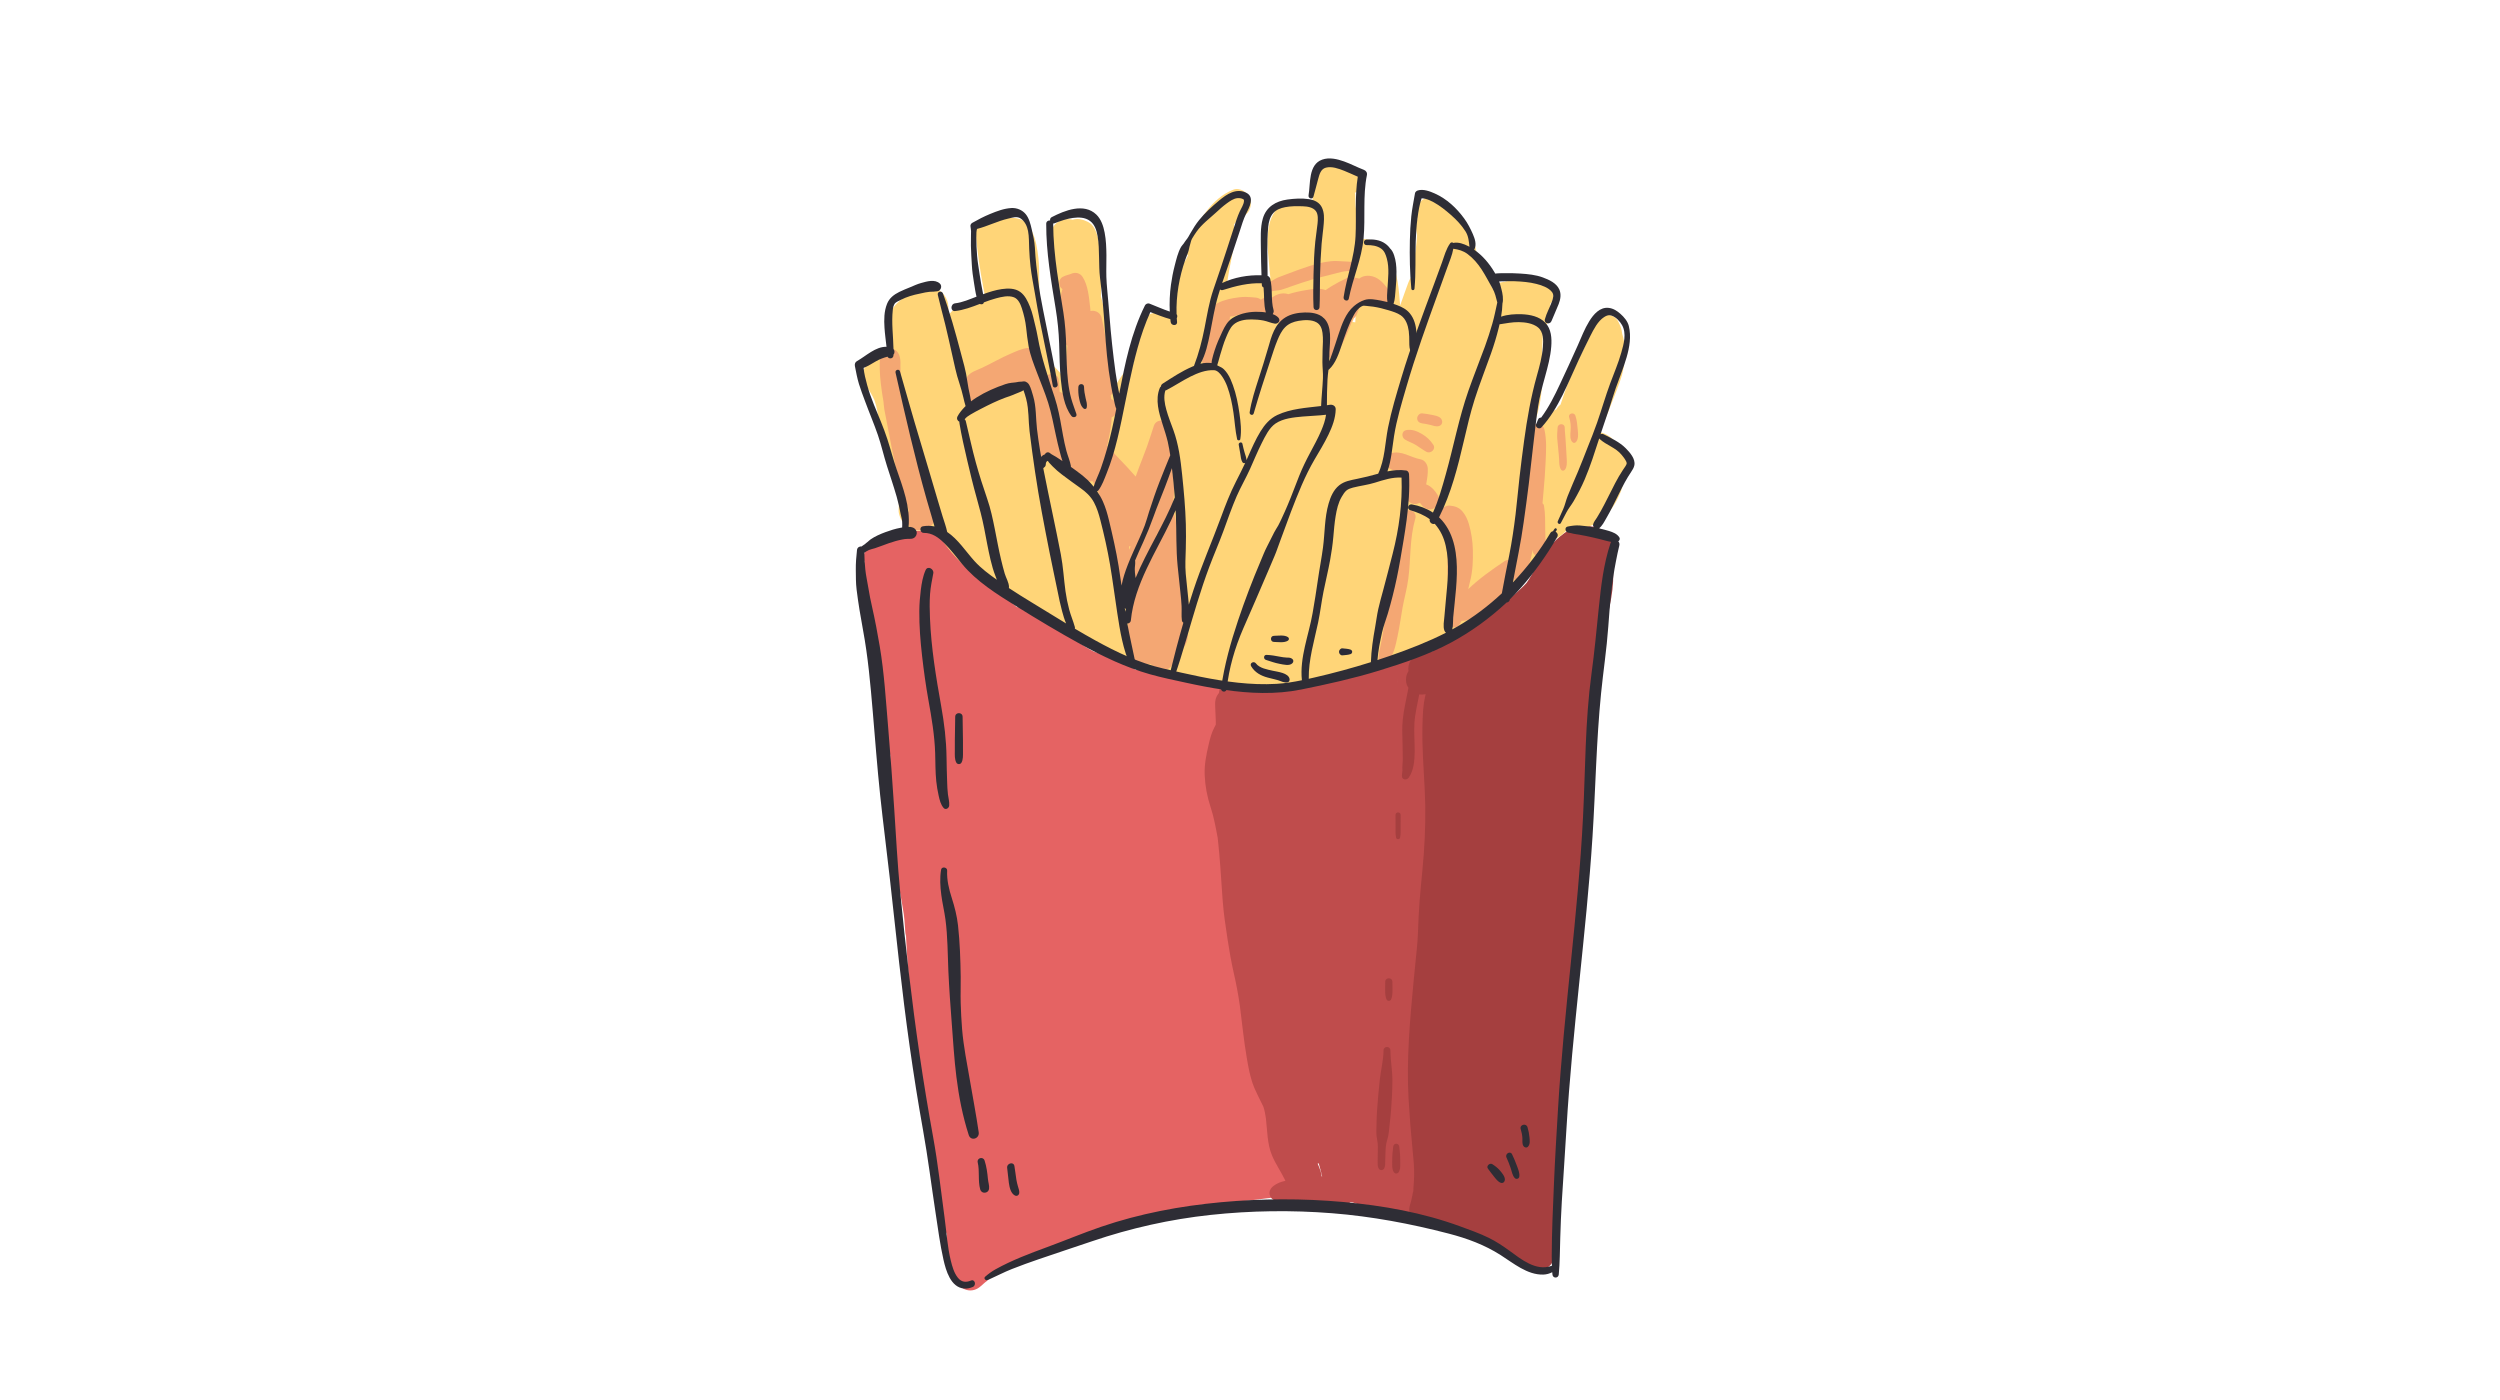 <svg version="1.1" id="Layer_1" xmlns="http://www.w3.org/2000/svg" xmlns:xlink="http://www.w3.org/1999/xlink" viewBox="0 0 768 430" enable-background="new 0 0 768 430" xml:space="preserve">
<g>
	<g>
		<path fill="#E56363" d="M306.541,390.414C307.346,389.857,306.899,390.151,306.541,390.414L306.541,390.414z"/>
		<path fill="#E56363" d="M396.5,355.083c-1.417-0.408-2.877-0.7-4.357-0.898c0.033-0.165,0.061-0.33,0.082-0.491
			c0.187-1.392,0.009-2.948-0.775-4.165c-0.098-0.152-0.203-0.299-0.311-0.442c0.55-1.039,0.852-2.384,0.768-3.621
			c0.567-0.27,1.104-0.636,1.622-1.152c1.133-1.134,1.986-2.992,1.913-4.62c-0.064-1.439-0.601-2.88-1.478-4.04
			c0.812-1.113,1.361-2.582,1.302-3.899c-0.158-3.537-2.87-6.536-6.532-6.532c-0.086,0-0.171-0.001-0.258-0.001
			c0.356-0.796,0.544-1.667,0.503-2.573c-0.088-1.981-0.971-3.778-2.369-4.984c1.294-1.195,2.128-2.869,2.047-4.697
			c-0.162-3.607-2.871-6.448-6.533-6.533c-0.027-0.001-0.054-0.001-0.081-0.001c0.749-0.66,1.342-1.406,1.764-2.406
			c0.547-1.299,0.776-2.876,0.33-4.254c-0.479-1.479-1.464-2.836-2.75-3.728c0.252-0.227,0.5-0.457,0.743-0.697
			c1.874-1.85,2.357-4.751,1.351-7.136c-0.401-0.952-0.948-1.709-1.709-2.365c1.458-1.833,1.85-4.409,0.91-6.634
			c-0.529-1.256-1.434-2.47-2.672-3.125c-0.688-0.362-1.366-0.592-2.056-0.714c0.466-0.438,0.918-0.894,1.353-1.376
			c1.882-2.086,2.638-5.409,1.021-7.916c-0.851-1.32-2.108-2.331-3.539-2.849c0,0,0-0.001,0-0.002
			c0.333-1.461,0.256-2.866-0.329-4.254c-0.033-0.076-0.067-0.152-0.104-0.228c2.409-1.699,3.189-5.136,2.071-7.786
			c-0.53-1.256-1.434-2.47-2.673-3.124c0,0-0.001,0-0.001-0.001c0.577-0.941,1.066-1.946,1.493-3.006
			c0.756-1.872-0.016-4.201-1.169-5.694c-0.896-1.159-2.2-2.101-3.656-2.443c0.181-0.923,0.173-1.877-0.06-2.783
			c1.731-0.725,3.444-1.494,5.132-2.331c1.242-0.615,2.155-1.896,2.673-3.124c0.547-1.297,0.775-2.875,0.33-4.253
			c-0.349-1.077-0.915-2.048-1.68-2.882c-0.242-0.264-0.557-0.525-0.916-0.768c0.458-0.762,0.769-1.609,0.885-2.479
			c0.186-1.381,0.009-2.925-0.769-4.132c-0.853-1.323-2.246-2.73-3.873-2.979c-1.125-0.172-2.252-0.333-3.379-0.488
			c-3.878-0.906-7.479-2.749-11.354-3.701c-2.359-0.579-4.783-0.828-7.208-0.878c-0.968-0.021-1.937-0.028-2.904-0.068
			c-0.104-0.004-0.206-0.004-0.308-0.005c-1.275-0.724-2.546-1.455-3.883-2.062c-1.547-0.702-3.138-1.386-4.818-1.693
			c-0.678-0.575-1.491-1.021-2.422-1.289c-0.587-0.168-1.166-0.359-1.737-0.571c-1.792-0.855-3.442-1.94-5.033-3.126
			c-2.972-2.35-5.816-4.883-8.929-7.045c-1.801-1.25-3.785-2.283-5.877-2.953c-1.176-0.376-2.486-0.571-3.708-0.585
			c-0.079-0.001-0.157,0-0.235,0.002c-0.407-0.361-0.812-0.723-1.217-1.085c-2.322-2.085-4.735-4.114-6.953-6.31
			c-1.897-1.879-3.618-3.925-5.399-5.912c-2.113-2.355-4.326-4.49-6.855-6.399c-1.104-0.833-2.261-1.558-3.532-2.11
			c-2.218-0.963-4.748-1.914-7.21-1.592c-1.908,0.087-3.873,0.478-5.711,0.946c-1.643,0.418-3.34,1.015-4.778,1.919
			c-0.625,0.393-1.225,0.833-1.783,1.321c-0.246,0.015-0.491,0.06-0.736,0.137c-0.667,0.187-1.247,0.525-1.739,1.013
			c-0.708,0.771-1.154,1.719-1.154,2.786c0,0.468,0.097,0.945,0.27,1.395c-0.299,1.086-0.454,2.213-0.521,3.362
			c-0.13,2.207,0.298,4.464,0.612,6.634c0.347,2.399,0.744,4.786,1.229,7.161c0.954,4.676,2.131,9.302,3.228,13.946
			c0.024,0.1,0.048,0.201,0.072,0.3c-0.502,2.235-0.698,4.533-0.608,6.884c0.151,3.959,0.864,7.943,1.709,11.809
			c0.422,1.928,0.898,3.842,1.372,5.758c0.23,1.184,0.519,2.357,0.836,3.504c-0.066,4.859-0.379,9.712-0.18,14.573
			c0.086,2.107,0.263,4.23,0.565,6.328c-0.142,0.505-0.228,1.038-0.247,1.596c-0.126,3.621,0.391,7.239,1.162,10.803
			c0.895,5.194,2.1,10.352,2.868,15.561c0.07,0.572,0.133,1.145,0.189,1.719c0.078,0.839,0.143,1.679,0.192,2.521
			c0.016,0.301,0.034,0.602,0.045,0.901c0.02,0.533,0.108,1.062,0.255,1.575c0.519,12.132,1.935,24.191,3.754,36.201
			c0.977,6.446,2.158,12.854,3.245,19.28c0.279,1.647,0.553,3.296,0.825,4.945c-0.135,0.448-0.219,0.926-0.246,1.426
			c-0.327,6.153,0.531,12.22,1.63,18.258c0.703,3.862,1.783,7.784,3.304,11.483c-0.228,2.425,0.067,4.889,0.594,7.257
			c0.268,1.206,0.604,2.396,1.019,3.561c0.291,0.818,0.628,1.621,0.974,2.417c0.103,0.235,0.207,0.471,0.316,0.704
			c0.036,0.074,0.07,0.148,0.105,0.224c0.567,1.421,1.525,2.533,3.071,2.959c1.61,0.443,3.169-0.066,4.377-1.157
			c0.296-0.267,0.593-0.531,0.896-0.79c0.148-0.127,0.298-0.252,0.448-0.377c-0.88,0.669-0.728,0.549,0.456-0.36
			c0.544-0.512,1.042-1.07,1.597-1.571c0.532-0.479,1.064-0.958,1.616-1.415c0.058-0.048,0.141-0.11,0.23-0.175
			c-0.075,0.052-0.16,0.11-0.258,0.177c0.28-0.191,0.545-0.405,0.823-0.603c1.09-0.771,2.23-1.469,3.407-2.101
			c0.278-0.148,0.559-0.301,0.844-0.438c0.639-0.249,1.278-0.49,1.912-0.746c-0.14,0.059-0.28,0.118-0.42,0.177
			c5.451-2.158,11.116-3.721,16.666-5.596c6.15-2.078,12.309-4.148,18.741-5.137c4.654-0.506,9.706-0.297,13.388-3.527
			c1.458,0.271,2.985,0.061,4.247-0.817c0.923-0.642,1.906-1.183,2.921-1.66c2.326-0.068,4.638-0.339,6.95-0.616
			c2.418-0.291,4.842-0.414,7.263-0.657c2.022-0.203,4.033-0.507,6.052-0.748c1.514-0.182,3.084-0.403,4.621-0.328
			c1.507,0.201,3.004,0.023,4.363-0.771c1.354-0.793,2.647-2.347,3.002-3.904C401.856,359.632,400.015,356.097,396.5,355.083z"/>
	</g>
	<g>
		<path fill="#BF4C4C" d="M441.989,215.406c-0.074-1.117-0.147-2.502-0.463-3.67c-0.142-1.506-0.436-3.091-0.901-4.483
			c-0.298-0.891-0.645-1.816-1.144-2.619c-1.006-1.621-2.196-2.482-3.977-3.211c0.446,0.188,0.894,0.376,1.34,0.565
			c-2.504-1.7-5.809-1.198-8.59-0.794c0.492-0.066,0.985-0.132,1.478-0.198c-8.842,1.167-17.521,4.303-25.56,8.103
			c-1.089,0.514-2.25,1.024-3.238,1.729c-0.557,0.02-1.112,0.029-1.666,0.015c-0.954-0.025-1.881-0.139-2.838-0.114
			c-0.945,0.024-1.891,0.055-2.836,0.086c-3.783,0.126-7.567,0.266-11.353,0.135c-0.603-0.021-1.201,0.065-1.775,0.239
			c-0.553-0.949-1.735-1.638-2.779-1.591c-1.308,0.059-2.815,0.932-3.062,2.332c-0.013,0.074-0.15,0.756-0.169,0.949
			c-0.577,0.744-0.98,1.444-1.115,2.447c-0.077,0.57-0.065,1.086-0.042,1.656c0.062,1.514,0.153,3.027,0.193,4.543
			c0.009,0.348,0.011,0.69-0.006,1.037c-0.001,0.017-0.002,0.033-0.003,0.051c-0.154,0.322-0.316,0.638-0.481,0.955
			c-0.842,1.618-1.269,3.299-1.681,5.053c-0.729,3.098-1.375,6.227-1.246,9.425c0.137,3.405,0.746,6.663,1.816,9.895
			c1.027,3.097,1.589,6.312,2.19,9.514c0.738,6.387,1.035,12.81,1.521,19.22c0.301,3.965,0.9,7.923,1.497,11.854
			c0.527,3.473,1.126,6.944,1.909,10.37c0.753,3.296,1.38,6.592,1.856,9.935c0.692,5.369,1.222,10.762,2.134,16.1
			c0.43,2.513,0.885,5.096,1.681,7.522c0.867,2.634,2.247,5.011,3.412,7.5c0.387,1.129,0.61,2.342,0.785,3.535
			c0.455,3.84,0.382,7.913,1.896,11.502c1.142,2.707,2.86,5.107,4.107,7.755c-1.323,0.272-2.597,0.749-3.658,1.564
			c-0.993,0.762-1.574,1.893-1.027,3.135c0.525,1.195,1.654,1.654,2.9,1.462c0.066-0.002,0.134-0.001,0.16-0.001
			c0.064,0.001,0.676,0.014,0.676,0.013c-0.072-0.011-0.145-0.022-0.216-0.033c-0.479-0.072-0.289-0.049,0.573,0.073
			c0.115,0.009,0.231,0.009,0.348,0.017c-0.04-0.015,0.004-0.018,0.228,0.024c0.033,0.006,0.065,0.012,0.099,0.018
			c0.026,0.001,0.052,0.001,0.073-0.002c-0.017,0.003-0.035,0.004-0.055,0.005c0.09,0.017,0.18,0.034,0.269,0.049
			c0.032,0.006,0.064,0.013,0.097,0.019c0.112,0.015,0.214,0.028,0.306,0.041c0.414,0.692,0.993,1.28,1.716,1.662
			c1.5,0.793,3.053,0.827,4.4,0.252c1.451,0.562,2.952,0.921,4.514,0.976c3.023,0.105,6.266-0.538,8.521-2.688
			c0.054,0.005,0.106,0.012,0.16,0.017c0.195,0.025,0.39,0.052,0.584,0.077l-0.47-0.063c0.229-0.086,0.841,0.163,1.068,0.229
			c0.304,0.089,0.601,0.209,0.896,0.317c0.703,0.256,1.069,0.303,1.938,0.409c0.042,0.005,0.084,0.011,0.125,0.015
			c0.64,0.104,1.281,0.189,1.924,0.271c0.505,0.081,1.007,0.179,1.502,0.308c0.268,0.069,0.533,0.146,0.796,0.23
			c0.086,0.026,0.383,0.14,0.582,0.214c0.112,0.053,0.211,0.099,0.251,0.119c0.262,0.135,0.519,0.278,0.771,0.43
			c0.26,0.157,0.506,0.335,0.765,0.494c0.024,0.018,0.046,0.033,0.067,0.049c0.037,0.031,0.076,0.062,0.113,0.094
			c1.058,0.892,2.335,1.632,3.784,1.567c1.366-0.061,2.851-0.505,3.783-1.567c2.342-2.665,3.379-5.664,3.748-9.146
			c0.244-2.306,0.091-4.626,0.129-6.938c0.046-2.766,0.374-5.539,0.605-8.293c0.247-2.945,0.533-5.888,0.742-8.835
			c0.419-5.923,0.796-11.847,0.97-17.781c0.173-5.861,0.133-11.734,0.09-17.598c-0.088-11.966-0.419-23.938-0.266-35.903
			c0.152-11.749,0.965-23.474,1.507-35.208c0.135-2.918,0.468-5.824,0.692-8.736c0.149-1.937,0.276-3.875,0.353-5.816
			C442.053,217.319,442.053,216.367,441.989,215.406z M429.365,209.545c0.001,0.017,0.003,0.033,0.005,0.05
			c-0.001-0.001-0.002-0.001-0.003-0.002c-0.044-0.328-0.088-0.656-0.132-0.984C429.277,208.922,429.32,209.234,429.365,209.545z
			 M405.997,361.397c-0.048-0.562-0.159-1.131-0.348-1.705c-0.247-0.755-0.542-1.497-0.867-2.227
			c0.109-0.032,0.218-0.068,0.323-0.106c0.361,1.34,0.768,2.671,1.058,4.028C406.108,361.392,406.053,361.395,405.997,361.397z"/>
		<path fill="#BF4C4C" d="M394.657,368.975c-0.007-0.001-0.014-0.001-0.021-0.001c0.048,0.017,0.215,0.051,0.345,0.045
			c-0.006-0.001-0.013-0.002-0.019-0.003C394.865,369.011,394.742,368.981,394.657,368.975z"/>
	</g>
	<path fill="#A53F3F" d="M494.134,172.091c0.403-0.542,0.773-1.117,1.098-1.738c1.271-2.431,0.672-5.627-1.847-7.042
		c-2.624-1.474-5.354-2.055-8.322-1.568c-2.347,0.384-4.207,1.725-5.996,3.194c-1.36,1.118-2.531,2.493-3.64,3.854
		c-1.488,1.826-2.728,3.887-3.863,5.947c-0.81,1.467-1.62,2.95-2.587,4.321c-0.562,0.646-1.183,1.237-1.81,1.82
		c-0.603,0.56-1.22,1.103-1.85,1.632c-0.234,0.197-0.471,0.391-0.708,0.584c-0.143,0.115-0.481,0.364-0.657,0.494
		c-2.229,1.595-4.464,3.152-6.791,4.61c-5.105,3.202-10.329,6.149-15.088,9.858c-0.137,0.104-0.27,0.208-0.396,0.314
		c-0.118,0.092-0.235,0.184-0.352,0.277l0.271-0.209c-0.539,0.456-0.995,0.944-1.357,1.556c-0.44,0.083-0.881,0.161-1.321,0.235
		c-0.869,0.032-1.745,0.158-2.659,0.423c-2.292,0.667-3.998,3.114-3.56,5.503c-0.364,0.57-0.626,1.162-0.729,1.918
		c-0.135,1.01-0.006,2.139,0.562,3.02c0.044,0.068,0.091,0.131,0.137,0.195c-0.069,0.377-0.141,0.754-0.213,1.131
		c-0.55,2.859-1.224,5.723-1.524,8.623c-0.275,2.649-0.116,5.323-0.053,7.979c0.032,1.343,0.029,2.687,0.055,4.029
		c0.023,1.191-0.229,2.495-0.103,3.683c-0.077,0.551-0.149,1.092-0.163,1.655c-0.029,1.188,1.449,1.371,2.052,0.556
		c1.636-2.211,1.858-5.542,1.875-8.204c0.017-2.891-0.252-5.777-0.075-8.668c0.179-2.925,0.932-5.808,1.461-8.683
		c0.004-0.021,0.009-0.044,0.013-0.066c0.602,0.082,1.236,0.063,1.888-0.053c0.028-0.006,0.058-0.012,0.086-0.018
		c-0.815,3.178-0.921,6.606-0.993,9.873c-0.146,6.53,0.386,13.047,0.709,19.564c0.325,6.556,0.182,13.043-0.294,19.587
		c-0.474,6.497-1.317,12.991-1.596,19.499c-0.139,3.241-0.21,6.496-0.545,9.725c-0.335,3.24-0.665,6.481-0.97,9.725
		c-1.136,12.093-2.266,24.333-1.557,36.484c0.303,5.176,0.702,10.355,1.223,15.513c0.264,2.621,0.541,5.289,0.476,7.926
		c-0.029,1.206-0.092,2.41-0.201,3.611c-0.039,0.445,0.025,1.261-0.182,1.665c0.011-0.02,0.185-1.252,0.062-0.482
		c-0.02,0.124-0.038,0.248-0.058,0.372c-0.054,0.326-0.11,0.651-0.172,0.976c-0.201,1.049-0.458,2.085-0.78,3.104
		c-0.713,2.262,0.84,5.047,3.167,5.577c1.466,0.334,2.796,0.029,3.828-0.74c0.446,0.238,0.926,0.399,1.401,0.587
		c-0.007,0.001,0.023,0.026,0.116,0.092c0.467,0.33,1.116,0.512,1.657,0.684c0.677,0.214,1.357,0.407,2.031,0.628
		c2.639,0.861,5.22,1.876,7.825,2.829c0.544,0.198,1.088,0.396,1.634,0.591c0.3,0.106,0.602,0.209,0.9,0.317
		c0.025,0.01,0.051,0.02,0.077,0.03c0.426,0.255,0.946,0.428,1.383,0.66c0.549,0.292,1.088,0.602,1.62,0.924
		c2.12,1.283,4.127,2.74,6.191,4.109c1.037,0.688,2.086,1.366,3.204,1.92c1.448,0.717,3.183,1.573,4.848,1.543
		c1.857-0.034,3.8-1.331,4.229-3.221c0.216-0.948,0.142-1.964-0.211-2.859c0.116-0.592,0.22-1.188,0.319-1.797
		c0.08-0.488,0.166-0.972,0.231-1.462c0.009-0.062,0.016-0.118,0.022-0.171c0,0.009,0,0.018,0,0.025
		c0-0.014,0.003-0.028,0.003-0.043c0.014-0.107,0.024-0.193,0.033-0.259c0.016-0.082,0.033-0.162,0.045-0.235
		c0.173-1.077,0.289-2.155,0.392-3.242c0.29-3.081,0.309-6.205,0.438-9.297c0.263-6.256,1.052-12.493,1.229-18.748
		c0.176-6.198,0.412-12.393,0.675-18.587c0.264-6.232,0.716-12.428,1.208-18.644c0.957-12.104,2.688-24.126,4.083-36.182
		c0.694-6.003,1.304-12.017,1.694-18.047c0.397-6.159,0.352-12.31,0.528-18.475c0.348-12.151,1.825-24.238,2.148-36.39
		c0.03-1.13,0.046-2.262,0.054-3.393c0.877-0.772,1.544-1.792,1.859-2.995c1.727-6.578,3.844-13.244,3.611-20.126
		C495.519,174.589,494.992,173.203,494.134,172.091z"/>
	<path fill="#A53F3F" d="M430.285,250.345c0.006-1.022-1.593-1.023-1.587,0c0.005,1.198,0.011,2.396,0.017,3.596
		c0.006,1.129-0.081,2.296,0.167,3.403c0.136,0.603,1.085,0.603,1.22,0c0.248-1.107,0.162-2.274,0.167-3.403
		C430.274,252.741,430.28,251.543,430.285,250.345z"/>
	<path fill="#A53F3F" d="M427.738,301.579c-0.015-1.407-2.171-1.409-2.186,0c-0.011,0.966-0.057,1.938-0.032,2.903
		c0.021,0.841,0.061,1.859,0.461,2.608c0.269,0.5,1.06,0.5,1.328,0c0.4-0.748,0.438-1.77,0.461-2.608
		C427.795,303.518,427.749,302.545,427.738,301.579z"/>
	<path fill="#A53F3F" d="M427.127,322.643c-0.011-1.353-2.086-1.354-2.101,0c-0.034,3.11-0.835,6.049-1.163,9.125
		c-0.323,3.039-0.597,6.078-0.817,9.127c-0.108,1.491-0.144,2.978-0.184,4.472c-0.04,1.479-0.147,3.145,0.171,4.593
		c0.33,1.499,0.246,2.928,0.214,4.459c-0.017,0.768-0.028,1.534-0.032,2.303c-0.006,0.791-0.07,1.56,0.335,2.264
		c0.354,0.616,1.282,0.614,1.637,0c0.407-0.704,0.344-1.469,0.359-2.264c0.015-0.71,0.033-1.418,0.057-2.126
		c0.052-1.55,0.077-2.998,0.568-4.476c0.472-1.417,0.547-3.095,0.717-4.58c0.177-1.547,0.349-3.092,0.462-4.645
		c0.216-2.983,0.389-5.962,0.396-8.953C427.753,328.828,427.152,325.761,427.127,322.643z"/>
	<path fill="#A53F3F" d="M430.146,356.297c0.011-1.37-0.119-2.696-0.293-4.053c-0.154-1.194-1.708-1.196-1.861,0
		c-0.175,1.357-0.305,2.682-0.294,4.053c0.01,1.182-0.188,2.756,0.473,3.787c0.358,0.562,1.145,0.562,1.504,0
		C430.331,359.057,430.138,357.471,430.146,356.297z"/>
	<g>
		<path fill="#FFD578" d="M376.945,87.101C376.918,87.364,376.9,87.555,376.945,87.101L376.945,87.101z"/>
		<g>
			<path fill="#FFD578" d="M426.078,78.135c-0.01-0.022-0.022-0.046-0.035-0.071C426.054,78.087,426.067,78.11,426.078,78.135
				L426.078,78.135z"/>
			<path fill="#FFD578" d="M500.149,141.613c-0.041-0.308-0.083-0.617-0.124-0.926c-0.165-0.59-0.465-1.103-0.896-1.537
				l-0.705-0.545c-0.265-0.153-0.539-0.269-0.823-0.348c-0.726-1.539-1.467-2.883-2.873-3.97c-1.003-0.774-2.167-1.294-3.384-1.529
				c1.969-4.244,3.675-8.611,5.339-12.979c0.561-1.47,1.131-2.958,1.561-4.473c0.53-1.87,0.736-3.892,0.978-5.81l-0.06,0.442
				c0.094-0.976,0.086-1.935,0.011-2.935c-0.059-0.762-0.161-1.521-0.305-2.272c-0.031-0.167-0.045-0.372-0.109-0.531
				c0.151,1.271,0.13,1.153-0.064-0.353c-0.034-0.082-0.061-0.167-0.08-0.253c-0.105-0.419-0.349-1.771-0.171-0.134
				c-0.07-0.647-0.144-1.298-0.272-1.938c-0.192-0.952-0.582-1.88-1.03-2.736c-1.713-3.271-6.671-2.324-7.637,0.998
				c-0.23,0.793-0.484,1.579-0.769,2.354c-0.142,0.388-0.29,0.773-0.442,1.156c-0.053,0.132-0.107,0.262-0.16,0.393
				c-0.007,0.017-0.014,0.033-0.021,0.05c-0.642,1.429-1.309,2.843-2.003,4.247c-1.593,3.222-3.194,6.435-4.465,9.803
				c-0.809,2.143-1.527,4.321-2.248,6.498c-0.514,0.38-0.945,0.862-1.25,1.447c-0.652,0.284-1.243,0.672-1.596,1.125
				c-1.161,1.492-2.178,2.972-3.016,4.636c-0.704,0.219-1.356,0.595-1.908,1.128c-0.298-0.388-0.604-0.77-0.921-1.146
				c2.315-5.111,3.054-10.681,3.092-16.297c0.019-2.574-0.034-5.149-0.031-7.723c0.004-2.063,0.273-4.238,0.115-6.332
				c0.105-0.08,0.209-0.164,0.309-0.254c1.55-1.393,2.253-4.018,2.189-6.067c-0.016-0.488-0.085-0.958-0.2-1.408
				c0.027-0.027,0.057-0.051,0.083-0.079c0.327-0.304,0.558-0.663,0.692-1.078c0.21-0.399,0.306-0.829,0.288-1.29
				c-0.039-0.296-0.079-0.593-0.12-0.89c-0.158-0.567-0.445-1.059-0.86-1.477c-0.226-0.174-0.451-0.349-0.678-0.523
				c-0.521-0.303-1.085-0.455-1.689-0.458c-0.182-0.007-0.358,0.005-0.53,0.033c-1.6-1.256-3.566-1.853-5.769-1.837
				c-2.156,0.015-4.297,0.536-6.402,0.945c-1.113,0.216-2.062,0.946-2.713,1.899c-0.88-2.324-1.931-4.574-3.259-6.642
				c-0.382-0.595-0.778-1.167-1.192-1.717c-0.514-4.263-1.733-8.522-3.898-12.172c-1.823-3.072-4.414-5.557-7.871-6.284
				c-0.461-0.384-0.965-0.638-1.524-0.811c-0.339-0.119-0.692-0.198-1.051-0.237c-0.135-0.021-0.272-0.042-0.413-0.06
				c0.002,0.012,0.004,0.023,0.005,0.035c-1.073-0.02-2.144,0.34-2.896,1.163c-0.834,0.913-1.404,2.099-1.404,3.358
				c0,0.662,0.188,1.282,0.433,1.885c0,0.05,0.004,0.1,0.006,0.149c-0.475,0.913-0.622,2.007-0.396,3.15
				c0.108,0.546,0.206,1.095,0.296,1.644c-0.062,1.361-0.185,2.716-0.351,4.072c-0.389,2.72-0.872,5.422-1.248,8.144
				c-0.038,0.255-0.085,0.507-0.139,0.759c-0.167,0.226-0.326,0.464-0.471,0.724c-0.407,0.733-0.672,1.63-0.981,2.427
				c-0.346,0.89-0.661,1.782-0.967,2.687c-0.331,0.976-0.697,1.953-1.039,2.938c-0.065-1.152-0.165-2.302-0.286-3.448
				c-0.28-2.625-0.562-5.257-1.467-7.751c-0.431-1.186-0.956-2.571-1.655-3.665c-0.087-0.137-0.187-0.266-0.281-0.396
				c-0.114-0.155-0.232-0.309-0.353-0.46c0.001,0,0.001,0.001,0.001,0.001s0,0-0.001-0.001c-0.076-0.097-0.151-0.194-0.227-0.29
				c-1.009-1.307-0.076-0.271,0.191,0.219c-0.133-0.27-0.31-0.521-0.479-0.766c-1.824-2.619-4.766-4.355-8.004-3.696
				c-0.039-0.848-0.092-1.698-0.155-2.55c-0.159-2.137-0.39-4.235-0.753-6.348c-0.073-0.424-0.136-0.849-0.208-1.272
				c-0.013-0.188-0.025-0.375-0.035-0.563c-0.051-0.887-0.073-1.773-0.066-2.661c0.002-0.332-0.042-0.654-0.122-0.962
				c0.129-0.056,0.252-0.118,0.364-0.184c0.829-0.485,1.619-1.435,1.836-2.387c0.232-1.023,0.183-2.17-0.403-3.078
				c-0.572-0.888-1.361-1.526-2.387-1.836c-0.307-0.093-0.613-0.186-0.921-0.278c-0.631-0.191-1.262-0.223-1.885-0.125
				c-0.891-0.766-2.048-1.21-3.242-1.21c-1.846,0-3.269,0.984-4.278,2.454c-1.963,2.858-2.117,6.304-2.07,9.662
				c-0.578-0.276-1.188-0.502-1.787-0.69c-1.369-0.432-2.687-0.398-4.073-0.221c0.442-0.06,0.885-0.119,1.327-0.178
				c-0.596,0.053-1.157,0.121-1.699,0.228c-0.003,0-0.007,0.001-0.011,0.002c0.003,0,0.007-0.001,0.011-0.002
				c-0.952,0.189-1.844,0.502-2.743,1.085c-1.273,0.824-2.328,1.931-3.086,3.249c-1.197,2.082-1.572,4.45-1.74,6.808
				c-0.124,1.733-0.034,3.48,0.126,5.208c0.155,1.674,0.278,3.347,0.428,5.021c0.079,0.889,0.167,1.78,0.282,2.667
				c-0.066-0.003-0.131-0.005-0.197-0.009c-1.022-0.048-2.021,0.069-3.039,0.174c-1.455,0.149-3.062,0.072-4.463,0.474
				c-0.971,0.279-1.877,0.718-2.79,1.145c-1.007,0.356-2.053,0.708-2.998,1.204c0.026-0.243,0.051-0.486,0.08-0.729
				c0.039-0.328,0.091-0.657,0.124-0.985c-0.016,0.163-0.028,0.29-0.039,0.387c0.017-0.159,0.037-0.342,0.05-0.428
				c0.182-1.248,0.39-2.491,0.618-3.73c0.227-1.236,0.475-2.468,0.735-3.697c0.323-1.522,0.42-3.058,0.619-4.597
				c0.192-1.495,0.433-2.895,0.214-4.395c-0.032-0.215-0.068-0.431-0.1-0.647c0.017,0.041-0.012-0.468-0.01-0.604
				c0-0.003,0.001-0.005,0.001-0.008c0.106-0.137,0.213-0.274,0.318-0.413c0.003-0.003,0.006-0.007,0.011-0.011
				c0.106-0.124,0.206-0.253,0.311-0.377c0.418-0.493,0.882-0.904,1.346-1.342c0.066-0.046,0.133-0.092,0.201-0.135
				c0.288-0.182,0.587-0.341,0.895-0.487c1.949-0.919,2.547-3.586,1.775-5.417c-0.763-1.808-3.104-3.314-5.117-2.512
				c-6.831,2.724-10.207,9.569-14.053,15.369c-0.985,1.485-0.765,3.442,0.181,4.869c-0.183,0.306-0.355,0.617-0.513,0.943
				c-0.043,0.091-0.087,0.182-0.13,0.273c-0.038,0.07-0.064,0.123-0.085,0.166c-0.264,0.297-0.496,0.617-0.691,0.961
				c-0.728,1.303-1.554,2.693-1.783,4.177c-0.251,1.631-0.448,3.269-0.564,4.915c-0.174,2.457-0.219,4.926-0.452,7.378
				c-0.054,0.563,0.07,1.223,0.304,1.861c-0.718-1.006-1.699-1.83-2.785-2.497c-1.592-0.978-3.712-0.934-5.308,0
				c-1.641,0.96-2.279,2.429-2.552,4.175c0.031-0.231,0.062-0.463,0.093-0.694c-0.396,2.854-1.347,5.57-2.139,8.328
				c-0.27,0.94-0.249,1.946,0.007,2.895c-0.975,0.812-1.897,1.684-2.697,2.677c-1.351,1.677-2.666,3.477-3.385,5.524
				c-0.008-0.062-0.016-0.124-0.023-0.185c-0.766-6.009-1.576-12.067-2.746-18.025c0.07-0.298,0.107-0.61,0.104-0.935
				c-0.024-2.171-0.242-4.344-0.652-6.478c-0.182-0.947-0.412-1.948-0.753-2.902c0.128-4.016,0.191-8.037-0.086-12.043
				c-0.126-1.816-0.321-3.648-0.684-5.434c-0.111-0.55-0.247-1.096-0.436-1.625c-0.21-0.592-0.429-1.209-0.733-1.757
				c-0.24-0.433-0.546-0.882-0.895-1.23c-0.515-0.515-1.095-0.853-1.722-1.081c-0.327-0.151-0.659-0.292-1.003-0.387
				c-0.067-0.019-0.136-0.03-0.204-0.048c-0.023-0.003-0.047-0.005-0.07-0.009c-0.905-0.288-1.948-0.265-2.882,0.042
				c-0.099-0.032-0.197-0.061-0.296-0.083c-2.608-0.594-5.427,0.783-6.134,3.483c-1.044,3.983-0.065,8.459,0.478,12.447
				c0.607,4.464,1.362,8.904,2.151,13.339c0.267,1.498,0.55,2.996,0.762,4.503c0.764,5.811,1.472,11.63,2.214,17.444
				c-0.441-0.667-0.91-1.315-1.401-1.953c-0.737-1.104-1.533-2.193-2.46-3.145c-0.479-0.557-1.037-1.052-1.644-1.478
				c-0.143-1.303-0.321-2.603-0.565-3.895c-0.981-5.185-2.221-10.315-2.984-15.54c-0.043-0.353-0.087-0.706-0.132-1.059
				c-0.483-4.084,0.02-8.234-0.469-12.32c-0.347-2.896-0.739-5.6-1.995-8.256c-0.642-1.358-1.562-2.725-2.946-3.38
				c-0.967-0.458-2.017-0.712-2.993-0.658c-0.228-0.083-0.467-0.142-0.716-0.176c-0.82-0.11-1.517,0.059-2.125,0.422
				c-0.277,0.121-0.534,0.268-0.774,0.443c-0.423-0.339-0.919-0.595-1.487-0.724c-1.937-0.441-3.727,0.302-4.859,1.896
				c-0.871,0.841-1.451,1.977-1.34,3.202c0.509,5.629,1.344,11.243,2.407,16.793c0.224,1.168,0.456,2.342,0.702,3.515
				c-1.531,0.539-3.104,0.931-4.708,1.191c-0.171,0.02-0.342,0.043-0.514,0.062c-0.193,0.021-0.386,0.041-0.579,0.062
				c-1.576,0.177-2.748,0.416-4.014,1.394c-0.718,0.555-1.287,1.249-1.755,2.015c-0.068-0.149-0.136-0.299-0.207-0.448
				c0.029-0.095,0.054-0.188,0.075-0.279c0.339-1.487,0.261-2.918-0.335-4.33c-1.279-3.03-4.612-4.714-7.844-3.849
				c-1.606,0.43-2.859,1.211-4.181,2.132c-0.715,0.498-1.344,1.064-1.858,1.7c-0.35,0.223-0.674,0.484-0.94,0.785
				c-0.404,0.346-0.775,0.731-1.106,1.131c-1.582,1.907-2.492,3.594-2.568,6.173c-0.069,2.349,0.345,4.748,0.853,7.035
				c0.024,0.11,0.051,0.221,0.077,0.332c0.019,0.162,0.042,0.324,0.063,0.485c-0.218,0.039-0.431,0.097-0.635,0.181
				c-1.75,0.727-3.487,1.567-5.026,2.688c-1.436,1.046-2.367,2.191-2.609,3.992c-0.236,1.759,0.307,3.283,1.503,4.59
				c0.11,0.12,0.219,0.283,0.337,0.424c0.222,0.329,0.438,0.663,0.64,1.005c0.4,0.678,0.753,1.381,1.079,2.096
				c0.773,2.088,1.075,4.419,1.439,6.595c0.372,2.23,0.836,4.437,1.427,6.619c1.447,5.35,3.604,10.535,4.511,16.02
				c0.143,1.442,0.179,2.885,0.064,4.335c-0.122,1.538,0.808,3.631,1.931,4.662c1.3,1.193,2.867,1.905,4.662,1.931
				c1.803,0.025,3.604,0.038,5.404,0.087c0.376,0.857,0.782,1.699,1.27,2.505c1.681,2.779,3.971,5.285,6.275,7.562
				c2.809,2.776,5.907,5.28,9.134,7.553c2.469,1.739,5.113,3.214,7.681,4.8c5.323,3.289,10.507,6.809,16.053,9.722
				c4.672,2.454,9.631,4.525,14.785,5.695c1.53,1.919,4.159,3.621,6.746,3.32c0.579-0.067,1.153-0.075,1.728-0.044
				c1.637,0.323,3.241,0.792,4.849,1.238c1.87,0.517,3.789,0.823,5.65,1.364c2.165,0.629,4.253,1.483,6.385,2.21
				c2.679,0.914,5.319,1.348,8.123,1.716c9.188,1.21,18.558,1.067,27.686-0.577c9.023-1.627,17.689-4.875,26.049-8.566
				c8.006-3.535,15.696-7.794,22.993-12.622c3.905-2.583,7.766-5.312,11.384-8.285c2.865-2.354,5.279-5.301,7.317-8.385
				c1.287-1.948,2.396-4.059,3.303-6.268c1.115-0.046,2.216-0.354,3.181-0.977c1.454-0.938,2.591-2.102,3.758-3.345
				c0.004-0.004,0.008-0.007,0.011-0.011c0.738,0.308,1.532,0.477,2.368,0.479c6.438,0.015,10.918-5.63,13.075-11.1
				c0.812-2.057,1.185-4.481,0.883-6.729c0.139-0.101,0.271-0.212,0.393-0.342c0.339-0.316,0.579-0.689,0.72-1.122
				C500.067,142.541,500.168,142.093,500.149,141.613z M416.344,99.022c-0.278-0.038-0.558-0.075-0.836-0.112
				c0.32-0.87,0.645-1.739,0.971-2.606C416.444,97.21,416.399,98.117,416.344,99.022z M467.911,87.532
				c-0.152-0.005-0.312,0.01-0.473,0.031c-0.267-0.012-0.321-0.073,0.479-0.032C467.915,87.531,467.914,87.532,467.911,87.532z
				 M485.71,146.982c-0.444-0.175-0.895-0.31-1.349-0.409c0.207-0.443,0.418-0.884,0.632-1.324c0.287,0.387,0.587,0.768,0.89,1.146
				C485.83,146.591,485.772,146.787,485.71,146.982z M489.981,103.494c-0.083-0.295-0.088-0.418-0.064-0.44
				c0.033,0.123,0.058,0.249,0.082,0.376C489.993,103.451,489.987,103.473,489.981,103.494z"/>
		</g>
	</g>
	<path fill="#F4A773" d="M364.813,188.282c-0.247-3.602-0.712-7.184-1.197-10.76c-0.459-3.39-1-6.766-1.479-10.152
		c-0.105-0.746-0.183-1.491-0.355-2.689c-0.111-0.773-0.263-1.543-0.354-2.32c0.043,0.241,0.04,0.171-0.011-0.208
		c-0.023-0.224-0.046-0.449-0.068-0.673c-0.057-0.584-0.079-1.201-0.205-1.773c-0.191-0.87-0.36-1.986-0.894-2.705
		c-0.113-0.152-0.236-0.285-0.363-0.405c0.706-2.936,0.99-5.993,0.617-8.992c-0.085-0.688-0.146-1.418-0.296-2.118
		c0.548-0.39,0.923-1.012,0.894-1.728c-0.047-1.154-0.095-2.308-0.128-3.462c-0.02-0.693-0.372-1.483-1.032-1.8
		c-0.171-0.083-0.332-0.143-0.487-0.188c-0.165-0.579-0.314-1.162-0.432-1.754c-0.061-0.304-0.183-0.552-0.344-0.751
		c0.017-0.118,0.028-0.236,0.028-0.354c0-0.258-0.048-0.508-0.123-0.75c0.17-1.109,0.268-2.221,0.261-3.333
		c-0.016-2.573-3.568-2.924-4.361-0.59c-0.717,2.109-1.343,4.239-2.104,6.335c-0.811,2.233-1.688,4.435-2.536,6.653
		c-0.333,0.875-0.652,1.756-0.961,2.642c-1.693-1.956-3.482-3.832-5.265-5.702c-0.999-1.049-2.022-2.082-2.965-3.183
		c-0.161-0.188-0.344-0.35-0.544-0.489c0.542-2.489,1.081-4.991,1.326-7.505c0.043-0.438,0.056-0.871,0.05-1.299
		c0.6-0.266,1.126-0.657,1.484-1.267c0.396-0.675,0.513-1.522,0.309-2.278c-0.171-0.636-0.415-0.905-0.818-1.405
		c-0.239-0.296-0.667-0.537-1.106-0.68c-0.019-0.15-0.038-0.3-0.056-0.45c-0.03-0.246-0.059-0.492-0.086-0.737
		c0.46-0.355,0.813-0.846,1.003-1.447c0.097-0.307,0.133-0.636,0.112-0.957c-0.044-0.661,0.137-0.459-0.347,0.688
		c0.491-1.161,0.47-2.595-0.467-3.468c-0.032-0.189-0.064-0.377-0.096-0.566c-0.131-0.801-0.255-1.603-0.375-2.405
		c-0.266-1.777-0.513-3.558-0.771-5.335c-0.508-3.495-1.069-6.983-1.894-10.419c-0.325-1.356-1.746-2.185-3.073-2.006
		c-0.103,0.014-0.203,0.033-0.299,0.056c-0.044-0.488-0.092-0.976-0.147-1.463c-0.333-2.913-0.646-6.433-2.252-8.977
		c-0.801-1.269-2.315-1.62-3.637-0.953c0.508-0.256-0.173,0.06-0.262,0.088c-0.21,0.068-0.422,0.128-0.634,0.188
		c-0.555,0.158-1.081,0.353-1.601,0.612c-0.978,0.487-1.325,1.825-0.908,2.772c0.188,0.427,0.473,0.756,0.82,0.982
		c-1.511,5.157-1.063,11.144,0.65,16.174c0.172,0.507,0.479,0.94,0.873,1.247c-0.412,4.08-0.844,8.152-0.237,12.23
		c-0.131,1.268-0.219,2.558-0.205,3.844c-0.071-0.164-0.144-0.328-0.22-0.491c-0.313-0.671-0.975-1.18-1.724-1.458
		c-0.075-1.275-0.104-2.559-0.308-3.812c-0.314-1.921-3.27-2.169-4.12-0.539c-0.395,0.757-0.636,1.598-0.787,2.464
		c-0.504-2.044-1.115-4.053-2.078-5.923c-0.095-0.185-0.211-0.343-0.342-0.48c0.942-0.702,1.508-1.901,1.122-3.095
		c-0.536-1.657-1.953-2.252-3.571-2.028c-1.68,0.233-3.324,1.015-4.869,1.679c-1.532,0.659-3.024,1.391-4.5,2.164
		c-1.505,0.789-3.008,1.583-4.551,2.297c-1.458,0.675-3.477,1.256-4.386,2.655c-0.205,0.314-0.263,0.705-0.203,1.079
		c-0.07,0.125-0.133,0.254-0.186,0.39c-0.483,1.234-0.632,2.562-0.731,3.876c-0.161,2.148,2.305,3.043,3.944,2.264
		c1.283-0.61,2.809-1.085,4.21-1.549c1.548-0.512,3.067-1.086,4.627-1.561c1.485-0.452,2.957-0.95,4.439-1.412
		c0.407-0.126,0.835-0.24,1.255-0.377c0.089,0.449,0.18,0.897,0.264,1.346c0.382,2.051,0.735,4.107,1.131,6.156
		c0.617,3.182,1.194,6.499,2.555,9.471c-0.001,0.003-0.003,0.006-0.004,0.01c-0.516,1.195-0.696,2.366,0,3.554
		c0.64,1.095,1.617,1.52,2.779,1.706c-0.153-0.023-0.236-0.036,0.065,0.018c0.208,0.037,0.416,0.071,0.623,0.112
		c0.376,0.075,0.75,0.161,1.12,0.262c0.371,0.102,0.739,0.217,1.101,0.348c0.021,0.008,0.066,0.025,0.118,0.045
		c0.125,0.058,0.296,0.136,0.313,0.145c0.299,0.151,0.591,0.315,0.872,0.496c0.022,0.014,0.181,0.131,0.291,0.209
		c0.027,0.023,0.05,0.043,0.062,0.055c0.152,0.139,0.288,0.292,0.438,0.433c0.108,0.101,0.154,0.133,0.163,0.127
		c0.162,0.259,0.299,0.608,0.392,0.793c0.881,1.778,2.965,2.105,4.592,1.43c0.135,0.3,0.273,0.6,0.418,0.896
		c0.263,0.538,0.765,0.914,1.34,1.107c0.221,0.227,0.499,0.416,0.844,0.555c0.557,0.224,1.144,0.253,1.683,0.11
		c0.271,0.494,0.552,0.985,0.842,1.472c0.218,0.52,0.477,1.011,0.77,1.484c0.01,0.025,0.019,0.048,0.027,0.069
		c0.274,0.72,0.515,1.449,0.714,2.193c0.375,1.404,0.625,2.85,0.868,4.282c0.449,2.651,0.792,5.315,1.364,7.943
		c0.061,0.279,0.111,0.567,0.187,0.844c0.022,0.118,0.037,0.185,0.044,0.209c0.003,0.029,0.006,0.059,0.009,0.088
		c0.055,0.56,0.108,1.121,0.164,1.681c0.147,1.49,0.317,2.978,0.529,4.461c0.312,2.182,0.895,4.421,2.162,6.265
		c0.886,1.29,3.118,2.039,4.292,0.553c0.125-0.158,0.246-0.318,0.369-0.477c0.009-0.007,0.02-0.015,0.035-0.028
		c0.022-0.019,0.043-0.042,0.065-0.062c-0.143,0.245-0.247,0.513-0.301,0.804c-0.435,2.347-0.581,4.674-0.536,6.99
		c-0.017,0.052-0.032,0.106-0.043,0.163c-0.129,0.661-0.426,1.255-0.571,1.915c-0.187,0.853-0.143,1.765-0.125,2.632
		c0.006,0.275,0.014,0.551,0.021,0.827c-0.333,1.778-0.247,3.534,0.33,5.169c0.111,1.036,0.256,2.069,0.462,3.088
		c0.308,1.524,0.681,2.912,2.091,3.761c0.645,0.388,1.64,0.284,2.246-0.222c0.523,0.164,1.09,0.193,1.662,0.035
		c0.743,0.479,1.479,0.958,2.172,1.472c1.493,1.111,3.818,0.224,4.681-1.228c0.697-1.171,1.201-2.421,1.615-3.704
		c0.699-0.152,1.374-0.55,1.659-1.202c0.08-0.181,0.159-0.362,0.236-0.544c0.088-0.113,0.212-0.274,0.373-0.485
		c0.308-0.496,0.534-1.111,0.672-1.684c0.251-1.04,0.219-2.202,0.244-3.268C365.014,191.639,364.928,189.957,364.813,188.282z
		 M347.058,168.51c-0.027,0.067-0.096,0.233-0.167,0.399c-0.021-0.37-0.039-0.74-0.055-1.11c0.154,0.034,0.312,0.054,0.472,0.06
		C347.227,168.077,347.144,168.295,347.058,168.51z M349.865,176.482c0.575-0.867,1.102-1.759,1.598-2.671
		c-0.005,0.137-0.011,0.272-0.016,0.409c-0.313,0.348-0.543,0.763-0.637,1.225c-0.123,0.606-0.238,1.219-0.348,1.835
		c-0.635,0.095-1.261,0.369-1.753,0.786C349.124,177.559,349.501,177.029,349.865,176.482z M355.021,166.916
		c-0.122-0.034-0.249-0.053-0.379-0.065c0.194-0.566,0.371-1.137,0.523-1.712c0.158-0.599,0.264-1.196,0.324-1.789
		c0.009,1.272,0.034,2.538,0.114,3.81C355.428,167.058,355.235,166.974,355.021,166.916z"/>
	<g>
		<path fill="#F4A773" d="M282.772,162.789c-0.094,0.019-0.188,0.034-0.281,0.046c0.018,0.007,0.118-0.001,0.315-0.048
			c-0.008,0-0.016,0-0.024,0C282.779,162.788,282.776,162.789,282.772,162.789z"/>
		<path fill="#F4A773" d="M287.172,157.775c-2.442-6.581-4.567-13.289-6.029-20.16c-0.671-3.155-1.222-6.332-1.913-9.483
			c-0.67-3.058-1.522-6.062-2.034-9.149c-0.077-0.462-0.149-0.924-0.217-1.387c-0.005-0.04-0.029-0.207-0.046-0.329
			c-0.019-0.161-0.064-0.518-0.062-0.503c-0.101-0.853-0.182-1.708-0.236-2.565c-0.119-1.877,0.32-4.213-0.763-5.843
			c-0.941-1.416-3.022-1.898-4.292-0.553c-1.438,1.525-1.366,3.542-1.325,5.508c0.033,1.565,0.165,3.125,0.351,4.679
			c0.221,1.846,0.503,3.681,0.816,5.513c0.002,0.015,0.013,0.113,0.023,0.196c0.005,0.123,0.015,0.292,0.019,0.333
			c0.041,0.566,0.099,1.13,0.19,1.69c0.141,0.874,0.335,1.742,0.507,2.61c1.305,6.605,2.36,13.221,4.219,19.705
			c0.867,3.023,1.84,6.013,2.885,8.978c-0.718,0.886-1.049,2.087-0.688,3.206c0.547,1.688,2.162,2.834,3.916,2.616
			c-0.022-0.009,0.083-0.04,0.281-0.046c0.079-0.017,0.157-0.031,0.236-0.053c-0.076,0.021-0.143,0.038-0.202,0.051
			c0.438-0.01,0.624,0.022,1.211-0.128c0.855-0.219,1.635-0.734,2.228-1.38C287.065,160.385,287.623,158.989,287.172,157.775z"/>
	</g>
	<path fill="#F4A773" d="M441.677,152.104c-0.764-1.203-1.652-2.357-2.94-3.029c-0.204-0.106-0.413-0.197-0.626-0.275
		c0.026-0.137,0.053-0.279,0.08-0.431c0.266-1.453,0.49-2.926,0.427-4.406c-0.053-1.201-0.872-2.613-2.167-2.845
		c-3.104-0.557-6.018-2.896-9.198-1.85c-0.049,0.015-0.097,0.032-0.145,0.049c-0.055,0.02-0.109,0.042-0.164,0.063
		c-0.009,0.003-0.017,0.007-0.025,0.01c-0.061,0.025-0.121,0.047-0.182,0.074c0.007,0.003,0.014,0.006,0.021,0.009
		c-0.197,0.106-0.379,0.233-0.533,0.387c-1.172,1.173-0.857,3.104,0.513,3.974c1.222,0.775,2.856,1.067,4.197,1.62
		c0.55,0.227,1.096,0.457,1.647,0.667c-0.065,0.38-0.15,0.791-0.256,1.313c-0.292,1.443-0.562,2.898-0.625,4.372
		c-0.077,1.812,2.002,3.585,3.8,2.894c0.215-0.083,0.432-0.162,0.655-0.225c0.008-0.002,0.021-0.005,0.035-0.008
		c0.009,0.008,0.019,0.016,0.025,0.023c0.107,0.107,0.198,0.229,0.304,0.337c-0.438-0.445,0.069,0.104,0.143,0.209
		c0.868,1.243,2.581,1.939,3.973,1.042C441.916,155.249,442.548,153.474,441.677,152.104z"/>
	<g>
		<rect x="444.004" y="161.411" fill="#F4A773" width="0.003" height="0.002"/>
		<path fill="#F4A773" d="M444.712,187.023c-0.119,0.207-0.047,0.329-0.013,0.164c0.001-0.013,0.003-0.025,0.005-0.037
			C444.709,187.117,444.712,187.075,444.712,187.023z"/>
		<path fill="#F4A773" d="M443.974,161.373c0,0,0.001,0.001,0.001,0.001c-0.006-0.008-0.015-0.017-0.02-0.024
			C443.961,161.358,443.968,161.366,443.974,161.373z"/>
		<path fill="#F4A773" d="M474.807,142.014c0.152-3.328,0.388-6.861-0.38-10.126c-0.521-2.22-3.949-2.208-4.479,0
			c-0.688,2.862-0.669,5.891-0.864,8.818c-0.193,2.913-0.43,5.819-0.749,8.72c-0.079,0.717-0.162,1.434-0.25,2.149
			c-0.04,0.331-0.081,0.661-0.123,0.991c-0.014,0.109-0.084,0.65-0.096,0.743c-0.22,1.618-0.533,3.233-0.698,4.857
			c-0.071,0.711-0.073,1.415-0.097,2.127c-0.023,0.706,0.064,1.492-0.02,1.94c-0.254,1.345-0.486,2.791-0.755,4.171
			c-0.297,1.526-0.622,3.046-0.959,4.564c-0.11,0.498-0.201,1.004-0.284,1.515c-0.856-0.55-1.964-0.691-2.881-0.076
			c-3.843,2.575-7.747,5.336-11.137,8.571c0.18-0.834,0.382-1.666,0.592-2.48c0.803-3.094,0.898-6.297,0.839-9.479
			c-0.05-2.659-0.476-5.484-1.228-8.047c-0.417-1.421-1.023-2.72-1.972-3.858c-1.054-1.263-2.381-1.651-3.948-1.796
			c-0.651-0.06-1.267,0.174-1.785,0.549c-0.047,0.026-0.093,0.053-0.137,0.082c-0.04,0.026-0.078,0.055-0.116,0.082
			c-0.11,0.082-0.218,0.166-0.325,0.25c-0.45,0.35-0.395,0.304,0.169-0.14c-0.376,0.2-1.585,1.14-0.641,0.485
			c-1.066,0.739-1.618,2.015-1.069,3.263c0.44,1.001,1.453,1.667,2.538,1.604c0.012-0.008,0.031-0.017,0.058-0.025
			c0.009,0.004,0.019,0.008,0.029,0.012c-0.006-0.005-0.013-0.011-0.018-0.016c0.007-0.001,0.013-0.004,0.02-0.005
			c0.005,0.002,0.009,0.004,0.014,0.007c-0.003-0.002-0.005-0.005-0.007-0.008l0,0c0.002,0.003,0.005,0.006,0.008,0.008
			c0.005,0.002,0.008,0.004,0.012,0.006c0.006,0.003,0.012,0.007,0.018,0.011c0.006,0,0.011-0.002,0.017-0.002
			c0.004,0.006,0.008,0.012,0.012,0.019l0,0l0,0c0.002,0.003,0.004,0.005,0.006,0.009c0.001,0.003,0.003,0.006,0.005,0.009
			c0.017,0.007,0.033,0.014,0.05,0.021c0.006,0.021,0.015,0.042,0.021,0.063c-0.017-0.015-0.034-0.031-0.052-0.047
			c0.001,0.003,0.003,0.006,0.004,0.009c0.018,0.018,0.035,0.034,0.053,0.05c0.001,0.004,0.003,0.009,0.005,0.014
			c-0.016-0.012-0.028-0.023-0.042-0.035c0.032,0.061,0.065,0.121,0.096,0.183c0.005,0.013,0.01,0.025,0.015,0.038
			c0.075,0.221,0.141,0.444,0.2,0.67c0.117,0.443,0.207,0.893,0.281,1.345c0.001,0.008,0.003,0.015,0.005,0.023
			c0.017,0.305,0.034,0.609,0.044,0.915c0.042,1.281-0.024,2.561-0.012,3.842c0.026,2.813-0.312,5.64-0.049,8.445
			c0.243,2.607,0.132,5.248,0.043,7.855c-0.02,0.571-0.052,1.14-0.064,1.711c-0.004,0.12-0.012,0.243-0.01,0.363
			c0,0.014,0,0.025,0,0.038c0.017-0.029,0.036-0.06,0.062-0.092c-0.034,0.044-0.056,0.126-0.069,0.219
			c-0.002,0.013-0.003,0.026-0.005,0.037c-0.022,0.175-0.023,0.384-0.041,0.489c-0.112,0.704-0.227,1.41-0.394,2.103
			c-0.598,2.481,3.002,4.226,4.263,1.797c0.147-0.287,0.307-0.567,0.473-0.844c0.545,0.025,1.104-0.05,1.713-0.247
			c1.004-0.324,1.987-0.774,2.911-1.282c1.966-1.082,3.775-2.484,5.446-3.972c2.358-2.098,4.676-4.515,6.197-7.332
			c0.995,0.746,2.637,0.568,3.202-1.015c0.479-1.334,0.979-2.651,1.411-4.002c0.41-1.283,0.669-2.635,0.952-3.955
			c0.019,0.176,0.038,0.351,0.062,0.525c0.255,1.843,3.466,1.843,3.722,0c0.318-2.299,0.083-4.739,0.062-7.06
			c-0.011-1.091-0.021-2.182-0.03-3.273c-0.012-1.257-0.153-2.46-0.328-3.704c-0.048-0.349-0.223-0.619-0.467-0.811
			c0.118-1.241,0.21-2.482,0.325-3.689C474.459,147.954,474.669,144.986,474.807,142.014z M444.032,161.382
			c-0.016-0.001-0.028-0.001-0.04-0.001c-0.003-0.001-0.007-0.001-0.011-0.002c-0.002-0.001-0.005-0.003-0.007-0.005
			c0.001,0.001,0.003,0.003,0.004,0.005c0,0-0.001,0-0.001,0c-0.002-0.002-0.003-0.004-0.004-0.006
			c-0.04-0.03-0.075-0.057-0.104-0.079C443.802,161.187,443.9,161.211,444.032,161.382z M444.262,161.658
			c-0.013-0.031-0.026-0.061-0.039-0.088c0.058,0.044,0.117,0.09,0.184,0.142C444.637,161.877,444.476,161.824,444.262,161.658z"/>
	</g>
	<path fill="#F4A773" d="M481.31,141.254c-0.039-1.095-0.108-2.189-0.185-3.282c-0.071-1.034-0.148-2.067-0.195-3.102
		c-0.055-1.176-0.24-2.32-0.249-3.503c-0.011-1.417-2.102-1.396-2.187,0c-0.064,1.089-0.198,2.246-0.116,3.33
		c0.084,1.093,0.2,2.184,0.312,3.275c0.105,1.034,0.212,2.069,0.269,3.108c0.058,1.071-0.018,2.231,0.58,3.173
		c0.306,0.483,0.924,0.438,1.237,0C481.398,143.386,481.347,142.271,481.31,141.254z"/>
	<path fill="#F4A773" d="M484.688,132.041c-0.153-1.473-0.237-2.943-0.729-4.353c-0.418-1.194-2.321-0.689-1.911,0.526
		c0.464,1.374,0.555,2.719,0.434,4.155c-0.093,1.107-0.296,2.878,0.737,3.587c0.19,0.13,0.518,0.133,0.707,0
		C485.005,135.198,484.812,133.214,484.688,132.041z"/>
	<g>
		<path fill="#F4A773" d="M379.592,96.966c-0.048,0.017-0.097,0.035-0.146,0.052C379.512,96.996,379.558,96.979,379.592,96.966z"/>
		<path fill="#F4A773" d="M390.4,93.954c0.018-0.199-0.002-0.397-0.059-0.594c0-0.007,0-0.014,0-0.019
			c-0.001-0.032-0.004-0.062-0.006-0.093c0.216-0.469,0.201-0.995-0.148-1.449c-0.403-0.521-1.246-0.771-1.83-0.365
			c-0.094,0.065-0.188,0.134-0.279,0.204c-0.272,0.091-0.51,0.247-0.717,0.447c-0.43-0.388-1.002-0.629-1.622-0.667
			c-1.064-0.067-2.14-0.217-3.207-0.21c-1.212,0.008-2.456,0.194-3.648,0.387c-2.128,0.344-4.479,1.111-6.246,2.374
			c-0.896,0.64-1.433,1.651-1.126,2.768c0.122,0.444,0.414,0.888,0.796,1.225c-0.473,0.834-0.593,1.954-0.882,2.828
			c-0.357,1.078-0.714,2.155-1.076,3.23c-0.714,2.12-1.905,4.809-1.126,7.005c0.496,1.399,2.322,1.707,3.148,0.411
			c0.666-1.044,0.825-2.144,1.176-3.322c0.325-1.091,0.722-2.158,1.118-3.226c0.396-1.066,0.793-2.124,1.072-3.228
			c0.013-0.051,0.026-0.103,0.04-0.154c0.397-0.181,0.75-0.479,0.996-0.887c0.381-0.63,0.698-1.319,0.9-2.027
			c0.122-0.424,0.147-0.867,0.182-1.294c0.15-0.045,0.303-0.089,0.454-0.132c0.109,0.016,0.223,0.025,0.349,0.024
			c0.091,0,1.286-0.355,0.934-0.221c0.089-0.033,0.179-0.066,0.269-0.097c0.274-0.095,0.554-0.174,0.834-0.245
			c1.522-0.258,3.371-0.444,5.043-0.451c0.531-0.002,1.028-0.191,1.431-0.5c0.111,0.105,0.228,0.195,0.34,0.254
			c0.391,0.206,0.792,0.288,1.232,0.229c0.867-0.117,1.775-0.94,1.676-1.898C390.406,94.157,390.404,94.057,390.4,93.954z"/>
	</g>
	<path fill="#F4A773" d="M426.321,88.823c-0.054-0.112-0.117-0.222-0.194-0.326c-1.379-1.869-2.977-3.53-5.403-3.762
		c-0.905-0.086-1.879,0.055-2.681,0.507c-0.172,0.097-0.33,0.235-0.484,0.356c-0.334-0.124-0.691-0.193-1.06-0.208
		c-0.863-0.426-1.915-0.463-2.916,0.125c-0.726,0.428-1.523,0.701-2.26,1.109c-0.775,0.43-1.554,0.855-2.31,1.318
		c-0.602,0.367-1.197,0.76-1.77,1.185c-1.921-0.738-4.101-0.317-6.068-0.002c-1.795,0.288-3.617,0.693-5.388,1.247
		c-0.329-0.11-0.685-0.186-1.063-0.22c-1.364-0.125-2.678,0.358-3.784,1.122c-1.356,0.935-2.007,2.52-1.342,4.095
		c0.101,0.237,0.225,0.452,0.366,0.648c0.126,0.773,0.471,1.504,1.059,2.044c1.354,1.241,3.096,1.391,4.724,0.609
		c0.011-0.005,0.022-0.011,0.033-0.017c0.162-0.062,0.322-0.124,0.485-0.183c0.597-0.214,1.201-0.406,1.809-0.585
		c1.453-0.429,2.931-0.785,4.423-1.049c0.184-0.033,0.366-0.063,0.551-0.093c0.016-0.003,0.036-0.006,0.06-0.009
		c0.225-0.025,0.597-0.067,0.701-0.076c0.3-0.025,0.596-0.041,0.891-0.056c0.612,0.546,1.307,0.85,2.016,0.93
		c0.031,0.401,0.06,0.801,0.07,1.206c0.013,0.49,0.039,0.968,0.123,1.454c0.016,0.088,0.04,0.178,0.06,0.267
		c-0.009,0.028-0.011,0.194-0.014,0.307c-0.052,2.334-0.195,4.765,0.056,7.09c0.253,2.35,3.33,2.904,4.158,0.562
		c0.557-1.571,1.354-3.034,2.044-4.551c0.739-1.626,1.409-3.29,2.057-4.955c0.128-0.328,0.251-0.658,0.375-0.988
		c0.537-0.272,0.942-0.772,1.2-1.41c0.462-1.142,0.874-2.283,1.237-3.449c0.442,0.329,0.984,0.526,1.589,0.514
		c1.919-0.036,3.3,0.091,5.088,0.656c1.406,0.444,3.138-0.522,3.467-1.968C428.563,90.779,427.792,89.292,426.321,88.823z"/>
	<path fill="#F4A773" d="M415.623,80.523c-1.13-0.179-2.238-0.193-3.375-0.256c-1.123-0.062-2.215-0.146-3.338-0.028
		c-2.314,0.244-4.512,0.803-6.723,1.513c-2.126,0.684-4.219,1.463-6.309,2.25c-0.994,0.374-1.994,0.736-2.984,1.119
		c-1.107,0.428-1.981,1.154-3.068,1.582c-1.701,0.67-1.084,3.261,0.771,2.799c1.01-0.251,2.043-0.211,3.044-0.491
		c1.014-0.283,2.009-0.682,3.003-1.026c2.053-0.71,4.107-1.417,6.189-2.039c2.029-0.606,4.09-1.11,6.146-1.614
		c1.03-0.252,2.051-0.54,3.081-0.791c1.047-0.255,2.126-0.268,3.199-0.334C416.695,83.118,417.234,80.778,415.623,80.523z"/>
	<path fill="#F4A773" d="M440.316,136.642c-0.925-1.422-2.015-2.446-3.498-3.323c-1.491-0.881-3.145-1.55-4.894-1.173
		c-1.375,0.296-1.43,2.158-0.371,2.841c1.083,0.697,2.348,1.054,3.442,1.744c1.079,0.681,2.065,1.431,3.178,2.055
		C439.485,139.522,441.199,138,440.316,136.642z"/>
	<path fill="#F4A773" d="M442.674,128.586c-0.625-0.782-1.838-0.932-2.774-1.133c-0.993-0.213-1.998-0.356-3.007-0.469
		c-0.827-0.093-1.538,0.773-1.538,1.537c0,0.918,0.71,1.432,1.538,1.537c0.84,0.107,1.676,0.273,2.499,0.474
		c0.899,0.22,1.751,0.625,2.678,0.348C443.135,130.56,443.31,129.381,442.674,128.586z"/>
	<path fill="#F4A773" d="M433.665,156.897c-0.815-0.328-2.062-0.107-2.454,0.803c-2.416,5.626-2.209,12.03-2.884,18.02
		c-0.321,2.853-1.132,5.562-1.75,8.364c-0.646,2.922-1.066,5.877-1.511,8.834c-0.248,1.654-0.499,3.307-0.867,4.939
		c-0.341,1.51-0.72,3.099-0.696,4.668c0.02,1.297,1.528,1.82,2.449,1.015c2.165-1.896,2.752-5.204,3.339-7.904
		c0.636-2.925,1.023-5.888,1.547-8.833c0.534-3.011,1.391-5.93,1.785-8.968c0.39-3.006,0.499-6.036,0.697-9.058
		c0.211-3.246,0.583-6.427,1.48-9.563C435.068,158.282,434.553,157.255,433.665,156.897z"/>
	<path fill="#2A2A38" d="M396.159,208.561c-0.385-1.858-3.636-2.161-5.13-2.503c-1.703-0.391-4.1-0.766-5.203-2.255
		c-0.639-0.861-2.049-0.108-1.475,0.862c1.151,1.944,3.017,2.93,5.133,3.499c1.037,0.279,2.09,0.493,3.119,0.797
		c0.938,0.277,1.967,0.895,2.959,0.649C396.031,209.496,396.25,209.003,396.159,208.561z"/>
	<path fill="#2A2A38" d="M397.072,202.497c-0.559-0.516-1.026-0.459-1.753-0.487c-0.723-0.027-1.432-0.135-2.141-0.275
		c-1.374-0.272-2.706-0.5-4.105-0.556c-0.903-0.036-1.017,1.264-0.206,1.527c1.403,0.455,2.756,0.952,4.215,1.222
		c1.141,0.211,3.121,0.764,3.99-0.235C397.362,203.359,397.426,202.825,397.072,202.497z"/>
	<path fill="#2A2A38" d="M395.654,195.718c-1.169-0.748-2.979-0.408-4.304-0.394c-1.208,0.013-1.21,1.866,0,1.879
		c1.325,0.015,3.135,0.354,4.304-0.394C396.062,196.548,396.062,195.979,395.654,195.718z"/>
	<path fill="#2A2A38" d="M414.881,199.557c-0.772-0.273-1.655-0.288-2.467-0.384c-0.578-0.069-1.076,0.543-1.076,1.076
		c0,0.528,0.495,1.145,1.076,1.076c0.812-0.097,1.695-0.112,2.467-0.384C415.561,200.701,415.562,199.797,414.881,199.557z"/>
	<path fill="#2E2D35" d="M298.287,393.382c-1.564,0.66-2.925,0.508-4.021-0.855c-1.176-1.464-1.728-3.433-2.169-5.222
		c-1.052-4.269-1.322-8.826-1.914-13.179c-1.125-8.289-2.029-16.608-3.528-24.842c-1.513-8.321-2.891-16.665-4.118-25.032
		c-2.459-16.786-4.376-33.645-6.022-50.526c-0.816-8.374-1.245-16.794-1.805-25.188c-0.559-8.39-1.157-16.773-1.872-25.15
		c-0.704-8.256-1.196-16.613-2.572-24.791c-0.677-4.022-1.437-8.063-2.337-12.041c-0.449-1.985-0.856-3.967-1.174-5.978
		c-0.302-1.915-0.748-3.769-0.936-5.708c-0.164-1.688-0.289-3.368-0.296-5.061c0.442-0.31,0.913-0.638,1.405-0.844
		c0.583-0.243,1.206-0.344,1.804-0.535c1.458-0.465,2.886-1.062,4.335-1.563c1.372-0.476,2.775-0.886,4.205-1.149
		c0.565-0.104,0.819-0.146,1.485-0.172c0.877-0.035,1.68,0.127,2.376-0.587c0.522-0.536,0.675-1.437,0.269-2.088
		c-0.489-0.787-1.354-1.028-2.281-1.041c0.554-6.122-1.746-12.063-3.708-17.772c-1.047-3.046-1.84-6.155-2.837-9.213
		c-1.174-3.6-2.705-7.07-4.123-10.578c-0.797-1.97-1.501-3.957-2.064-6.008c-0.465-1.693-0.919-3.468-1.091-5.235
		c1.325-0.53,2.548-1.309,3.778-2.021c1.146-0.664,2.322-1.103,3.566-1.431c0.387,0.815,1.798,0.684,1.834-0.406
		c0.002-0.075,0.002-0.15,0.004-0.224c0.421-0.46,0.398-1.236,0.004-1.74c-0.075-3.998-0.651-7.99-0.216-11.991
		c0.042-0.388,0.098-0.791,0.222-1.163c0.058-0.175,0.132-0.339,0.218-0.501c0.048-0.089,0.1-0.179,0.155-0.264
		c0.033-0.05,0.048-0.074,0.055-0.085c-0.001,0.003,0.001,0.002,0.015-0.012c0.373-0.414,1.143-0.736,1.721-1.034
		c1.903-0.981,3.851-1.545,5.939-1.953c0.56-0.109,1.111-0.259,1.671-0.365c0.613-0.116,0.828-0.15,1.331-0.192
		c0.423-0.036,0.848-0.021,1.271-0.051c-0.019,0.001,0.699-0.092,0.336-0.044c-0.398,0.052,0.715-0.057,0.109-0.015
		c0.145-0.01,0.286-0.031,0.432-0.027c1.189,0.031,1.88-1.57,0.99-2.391c-1.553-1.434-3.971-0.663-5.771-0.171
		c-1.181,0.323-2.255,0.845-3.383,1.308c-1.118,0.458-2.242,0.893-3.324,1.435c-1.661,0.833-3.04,1.879-3.746,3.641
		c-0.938,2.341-0.946,4.863-0.79,7.348c0.124,1.957,0.41,3.907,0.618,5.858c-3.389-0.073-6.278,2.833-9.101,4.419
		c-0.542,0.304-0.723,0.923-0.61,1.5c0.365,1.863,0.699,3.698,1.252,5.52c0.539,1.774,1.216,3.496,1.852,5.236
		c1.279,3.502,2.758,6.928,3.97,10.455c1.075,3.127,1.782,6.358,2.788,9.508c1.003,3.143,2.068,6.266,2.977,9.438
		c0.505,1.764,0.884,3.536,1.227,5.336c0.146,0.766,0.412,1.519,0.454,2.297c0.034,0.602,0.035,1.203,0.002,1.804
		c-0.186,0.034-0.364,0.067-0.53,0.099c-1.574,0.292-3.114,0.775-4.613,1.332c-1.542,0.572-3.189,1.279-4.548,2.222
		c-0.315,0.219-0.573,0.494-0.865,0.733c-0.189,0.155-0.402,0.288-0.583,0.452c-0.03,0.027-0.169,0.161-0.263,0.255
		c-0.08,0.042-0.297,0.189-0.292,0.187c-0.129,0.086-0.257,0.174-0.385,0.264c-0.131,0.092-0.26,0.188-0.388,0.285
		c-0.6-0.092-1.313,0.278-1.405,1.069c-0.237,2.036-0.393,4.086-0.368,6.137c0.024,1.973-0.001,4.034,0.239,5.99
		c0.512,4.164,1.197,8.282,1.965,12.404c1.548,8.305,2.28,16.665,2.998,25.075c0.73,8.557,1.372,17.121,2.272,25.664
		c0.908,8.606,2.04,17.185,2.996,25.784c1.91,17.175,3.651,34.356,6.079,51.471c1.219,8.595,2.574,17.17,4.105,25.715
		c1.517,8.463,2.563,16.979,3.862,25.475c0.729,4.771,1.349,9.618,2.417,14.328c0.75,3.307,2.209,8.483,6.304,8.855
		c0.924,0.084,1.837-0.12,2.686-0.479C300.028,394.854,299.502,392.869,298.287,393.382z"/>
	<g>
		<path fill="#2E2D35" d="M315.484,117.459c0.03,0.024,0.056,0.048,0.084,0.071C315.555,117.518,315.529,117.496,315.484,117.459z"
			/>
		<path fill="#2E2D35" d="M474.59,98.07c-0.354,1.336,1.542,1.79,2.026,0.559c0.693-1.763,1.533-3.465,2.212-5.232
			c0.569-1.479,0.832-3.066,0.18-4.496c-0.896-1.961-3.118-2.952-5.02-3.663c-2.2-0.823-4.645-1.051-6.973-1.202
			c-1.437-0.093-2.877-0.126-4.315-0.115c-1.106,0.009-2.254-0.014-3.361,0.124c-0.078-0.138-0.156-0.276-0.237-0.413
			c-1.568-2.661-3.671-5.154-6.24-6.926c0.035-0.044,0.066-0.094,0.095-0.152c0.708-1.479,0.133-3.183-0.482-4.605
			c-0.716-1.656-1.586-3.336-2.649-4.796c-2.348-3.224-5.367-6.057-9.037-7.703c-1.504-0.674-3.578-1.466-5.244-0.936
			c-0.379,0.121-0.785,0.436-0.855,0.857c-0.403,2.371-0.893,4.703-1.143,7.101c-0.257,2.458-0.382,4.928-0.434,7.399
			c-0.1,4.942-0.014,9.884,0.448,14.802c0.059,0.625,0.914,0.626,0.973,0c0.457-4.817,0.209-9.649,0.377-14.482
			c0.085-2.432,0.238-4.865,0.558-7.279c0.265-1.987,0.598-4.065,1.249-5.984c0.407,0.01,0.78,0.046,1.233,0.168
			c0.867,0.234,1.68,0.601,2.466,1.031c1.94,1.062,3.675,2.472,5.335,3.922c1.673,1.459,3.278,3.167,4.461,5.054
			c0.932,1.49,1.02,3.063,1.21,4.72c-0.105-0.058-0.209-0.117-0.316-0.172c-1.38-0.71-3.098-1.357-4.668-1.019
			c-0.23-0.25-0.697-0.226-0.93,0.09c-1.265,1.721-1.826,3.95-2.543,5.94c-0.807,2.238-1.63,4.471-2.456,6.701
			c-1.733,4.676-3.479,9.347-5.156,14.043c-1.731,4.847-3.38,9.724-4.856,14.654c-1.51,5.036-3.067,10.148-4.091,15.309
			c-0.935,4.705-0.951,9.747-3.028,14.151c-0.025,0.007-0.05,0.014-0.075,0.021c-2.125,0.62-4.225,1.109-6.394,1.563
			c-1.958,0.41-3.926,0.713-5.517,1.991c-1.733,1.393-2.638,3.51-3.242,5.601c-1.273,4.401-1.138,9.015-1.728,13.511
			c-0.429,3.274-1.085,6.54-1.547,9.817c-0.485,3.446-1.048,6.896-1.643,10.325c-1.177,6.786-4.037,13.644-3.289,20.625
			c-2.567,0.525-5.146,0.947-7.783,1.104c-3.976,0.237-7.966,0.062-11.923-0.359c-7.75-0.822-15.361-2.615-22.943-4.368
			c-7.423-1.716-14.178-4.96-20.818-8.618c-2.115-1.165-4.205-2.375-6.283-3.605c0.046-0.152,0.051-0.328-0.002-0.524
			c-0.494-1.808-1.25-3.531-1.736-5.349c-0.496-1.855-0.877-3.737-1.139-5.639c-0.518-3.766-0.699-7.534-1.422-11.277
			c-1.662-8.601-3.563-17.153-5.255-25.746c-0.835-4.238-1.572-8.489-2.074-12.78c-0.394-3.365-0.199-6.888-1.185-10.161
			c-0.335-1.112-0.636-2.372-1.194-3.4c-0.163-0.299-0.367-0.511-0.617-0.72c0.084,0.083-0.421-0.263-0.528-0.293
			c-0.189-0.056-0.397-0.078-0.596-0.075c-0.188,0.003-0.385,0.028-0.566,0.071c-0.01,0.002-0.018,0.004-0.027,0.007
			c-0.027-0.001-0.056-0.002-0.087-0.003c-0.562-0.018-1.101,0.1-1.647,0.207c-0.206,0.041-0.355,0.05-0.647,0.076
			c-0.234,0.02-0.452,0.05-0.691,0.078c0.066-0.008,0.385-0.059,0.028-0.014c-0.688,0.086-1.309,0.209-1.965,0.431
			c-3.021,1.021-6.077,2.352-8.781,4.051c-0.601,0.378-1.189,0.786-1.754,1.223c-0.099-0.577-0.188-1.155-0.312-1.729
			c-0.324-1.488-0.652-2.975-0.844-4.486c-0.39-3.055-1.298-6.094-2.091-9.069c-1.594-5.984-3.232-12.039-5.386-17.844
			c-0.363-0.978-1.824-0.607-1.581,0.436c0.707,3.039,1.525,6.041,2.279,9.068c0.749,3.005,1.387,6.042,2.08,9.06
			c0.69,3.01,1.272,6.103,2.277,9.023c0.494,1.434,0.854,2.907,1.218,4.376c0.205,0.828,0.398,1.753,0.68,2.629
			c-0.09,0.089-0.181,0.178-0.269,0.27c-0.796,0.827-1.694,1.883-2.215,2.911c-0.363,0.716,0.026,1.377,0.583,1.63
			c-0.018,0.114-0.02,0.237,0.001,0.366c0.623,3.855,1.51,7.649,2.393,11.452c0.89,3.833,1.813,7.662,2.878,11.451
			c0.884,3.147,1.72,6.27,2.348,9.48c0.628,3.211,1.183,6.435,1.939,9.62c0.407,1.718,0.872,3.391,1.521,5.034
			c0.145,0.367,0.282,0.753,0.427,1.142c-2.433-1.723-4.877-3.535-6.875-5.746c-2.655-2.938-5.035-6.69-8.383-8.936
			c-0.002-0.011-0.003-0.021-0.005-0.031c-0.328-1.612-0.934-3.195-1.412-4.769c-0.482-1.59-0.957-3.183-1.43-4.775
			c-0.949-3.193-1.901-6.385-2.833-9.583c-1.867-6.406-3.858-12.776-5.68-19.197c-1.038-3.661-2.119-7.309-3.14-10.974
			c-0.246-0.881-1.568-0.511-1.367,0.377c2.937,13.011,5.901,26.018,9.531,38.859c0.517,1.828,1.058,3.649,1.601,5.469
			c0.287,0.96,0.545,1.949,0.833,2.926c-1.192-0.256-2.381-0.256-3.586-0.051c-1.161,0.197-0.87,2.047,0.275,2.03
			c2.595-0.041,4.523,1.396,6.301,3.142c2.003,1.965,3.663,4.205,5.446,6.362c4.501,5.445,10.772,9.333,16.71,13.036
			c6.481,4.041,13.053,7.979,19.745,11.659c6.752,3.715,13.876,7.132,21.314,9.23c3.598,1.015,7.286,1.772,10.937,2.568
			c3.905,0.853,7.83,1.627,11.787,2.199c7.87,1.136,15.863,1.502,23.699-0.078c8.074-1.629,16.112-3.407,23.988-5.832
			c7.495-2.308,15.138-4.861,22.062-8.591c6.093-3.281,11.793-7.402,16.86-12.112c0.068-0.062,0.134-0.127,0.2-0.19
			c0.491-0.038,0.927-0.343,1.032-0.991c4.468-4.378,8.411-9.483,11.812-14.688c0.946-1.449,1.848-2.925,2.712-4.424
			c0.401-0.697,0.053-1.355-0.493-1.653c0.07-0.134,0.16-0.267,0.279-0.399c0.33-0.369-0.217-0.916-0.544-0.543
			c-0.2,0.229-0.378,0.498-0.511,0.786c-0.319,0.041-0.626,0.216-0.841,0.577c-3.276,5.491-7.098,10.551-11.508,15.164
			c1.147-6.16,2.479-12.284,3.322-18.499c0.533-3.931,1.117-7.85,1.575-11.792c0.46-3.957,0.895-7.917,1.363-11.872
			c0.467-3.937,0.893-7.887,1.475-11.808c0.465-3.136,1.305-6.157,2.146-9.208c0.841-3.051,1.678-6.138,1.918-9.306
			c0.192-2.53,0.024-5.364-1.818-7.294c-1.852-1.94-4.705-2.531-7.281-2.622c-2.009-0.071-4.317,0.058-6.316,0.754
			c0.232-1.348,0.394-2.709,0.424-4.057c0.349-1.305,0.034-3.087-0.301-4.334c-0.218-0.811-0.395-1.658-0.705-2.44
			c1.604-0.007,3.22-0.119,4.824-0.054c2.221,0.091,4.469,0.269,6.627,0.826c1.618,0.417,3.695,1.106,4.766,2.484
			c0.666,0.858,0.363,1.89-0.017,2.938C476.087,94.479,475.092,96.181,474.59,98.07z M316.949,185.07
			c-2.366-1.439-4.719-2.9-7.028-4.428c0.032-0.102,0.049-0.209,0.047-0.317c-0.033-1.406-0.924-2.789-1.322-4.14
			c-0.413-1.403-0.77-2.838-1.111-4.26c-0.75-3.125-1.305-6.295-1.938-9.446c-0.627-3.122-1.285-6.251-2.333-9.263
			c-1.276-3.668-2.444-7.367-3.481-11.11c-1.165-4.205-2.053-8.48-3.083-12.718c-0.065-0.267-0.195-0.455-0.359-0.575
			c0.472-0.641,1.089-1.036,1.804-1.469c1.062-0.643,2.169-1.213,3.271-1.783c2.448-1.266,4.805-2.426,7.321-3.366
			c0.526-0.197,1.057-0.38,1.591-0.556c0.336-0.11,0.645-0.228,0.973-0.37c0.101-0.043,0.637-0.274,0.533-0.232
			c0.464-0.192,0.894-0.362,1.312-0.53c0.322-0.129,0.897-0.348,1.271-0.637c0.292,0.812,0.636,1.896,0.859,2.753
			c0.826,3.192,0.618,6.586,1.006,9.843c0.496,4.17,1.08,8.337,1.692,12.492c1.217,8.276,2.812,16.458,4.436,24.664
			c0.795,4.014,1.671,8.009,2.486,12.018c0.412,2.027,0.818,4.063,1.363,6.06c0.347,1.265,0.713,2.598,1.254,3.828
			C323.981,189.393,320.474,187.212,316.949,185.07z M421.138,203.415c-5.734,1.81-11.568,3.391-17.4,4.726
			c-0.564,0.129-1.126,0.256-1.689,0.381c-0.082-5.915,1.66-11.504,2.873-17.257c0.663-3.146,1.022-6.347,1.654-9.501
			c0.646-3.222,1.438-6.412,2.026-9.646c0.431-2.373,0.778-4.731,0.994-7.133c0.193-2.148,0.357-4.305,0.714-6.434
			c0.337-2.021,0.799-4.113,1.847-5.897c0.42-0.714,0.902-1.53,1.562-2.049c0.459-0.361,1.267-0.649,1.905-0.812
			c2.231-0.571,4.55-0.824,6.749-1.514c2.574-0.808,5.427-1.742,8.183-1.562c0.291,7.895-0.77,15.729-2.724,23.375
			c-0.964,3.771-1.928,7.547-2.941,11.305c-0.513,1.899-1.056,3.793-1.484,5.714c-0.413,1.85-0.627,3.712-0.967,5.572
			C421.793,196.235,421.251,199.806,421.138,203.415z M443.726,193.731c0.109,0.288,0.281,0.499,0.481,0.637
			c-5.48,2.804-11.271,5.038-17.069,7.058c-1.32,0.459-2.648,0.906-3.982,1.342c0.215-2.859,0.779-5.651,1.412-8.475
			c0.434-1.936,1.158-3.798,1.734-5.697c0.54-1.784,1.024-3.585,1.484-5.392c0.963-3.772,1.74-7.541,2.397-11.377
			c0.688-4.017,1.396-8.045,1.928-12.086c0.613-4.665,0.987-9.361,0.741-14.068c-0.024-0.464-0.342-1.05-0.858-1.128
			c-1.926-0.291-3.872-0.119-5.779,0.265c1.23-3.47,1.471-7.333,2.042-10.917c0.798-5.017,2.311-9.964,3.724-14.837
			c2.876-9.921,6.381-19.618,9.901-29.323c0.928-2.556,1.854-5.112,2.761-7.675c0.638-1.803,1.488-3.711,1.805-5.643
			c1.622,0.228,3.041,0.614,4.408,1.636c1.711,1.278,3.133,2.941,4.296,4.728c1.222,1.877,2.212,3.836,3.319,5.769
			c0.796,1.387,1.105,2.864,1.496,4.365c-0.49,2.188-0.907,4.381-1.53,6.541c-0.67,2.321-1.405,4.616-2.232,6.886
			c-1.672,4.588-3.507,9.116-5.119,13.726c-2.928,8.373-4.544,17.107-6.943,25.631c-1.13,4.013-2.218,7.989-3.945,11.768
			c-1.952-1.28-4.213-2.116-6.475-2.506c-1.149-0.198-1.649,1.436-0.49,1.779c2.085,0.617,4.23,1.447,5.988,2.769
			c-0.262,0.934,0.76,1.706,1.531,1.407c0.023,0.027,0.049,0.053,0.073,0.081c1.71,1.978,2.72,4.139,3.298,6.68
			c1.258,5.521,0.537,11.379,0.02,16.945c-0.146,1.566-0.301,3.132-0.421,4.7C443.617,190.662,443.239,192.45,443.726,193.731z
			 M460.661,99.625c1.964-0.285,3.892-0.699,5.9-0.667c1.977,0.031,4.283,0.33,5.886,1.601c1.763,1.399,1.678,3.986,1.529,6.021
			c-0.222,3.032-1.054,6.007-1.872,8.922c-1.824,6.498-2.979,13.14-3.892,19.825c-0.518,3.794-0.994,7.592-1.43,11.396
			c-0.43,3.756-0.746,7.527-1.197,11.278c-0.505,4.199-1.126,8.365-1.938,12.516c-0.768,3.917-1.59,7.823-2.281,11.754
			c-4.133,3.86-8.693,7.333-13.571,10.148c-0.552,0.318-1.108,0.627-1.668,0.932c0.32-1.124,0.195-2.548,0.294-3.676
			c0.126-1.431,0.282-2.858,0.436-4.286c0.327-3.029,0.623-6.059,0.687-9.106c0.12-5.735-0.641-11.95-4.57-16.433
			c-0.284-0.324-0.585-0.632-0.9-0.925c3.731-7.399,5.763-15.487,7.631-23.524c0.992-4.271,1.983-8.548,3.311-12.73
			c1.512-4.762,3.373-9.402,5.032-14.113c0.892-2.532,1.688-5.114,2.328-7.722C460.473,100.436,460.568,100.031,460.661,99.625z"/>
	</g>
	<path fill="#2E2D35" d="M297.99,128.511c-0.012,0-0.012,0.018,0,0.018S298.002,128.511,297.99,128.511z"/>
	<path fill="#2E2D35" d="M333.492,122.264c-0.26-1.128-0.454-2.261-0.475-3.421c-0.02-1.13-1.67-1.112-1.742,0
		c-0.078,1.213-0.002,2.423,0.25,3.614c0.241,1.144,0.459,2.238,1.367,3.04c0.295,0.261,0.832,0.188,0.928-0.245
		C334.06,124.174,333.733,123.31,333.492,122.264z"/>
	<path fill="#2E2D35" d="M435.132,101.971c-0.185-2.053-0.688-4.062-2.014-5.688c-1.044-1.28-2.394-1.951-3.903-2.53
		c-0.37-0.142-0.744-0.275-1.121-0.402c0.488-1.376,0.486-3.054,0.636-4.46c0.191-1.791,0.284-3.618,0.268-5.419
		c-0.015-1.684-0.175-3.44-0.728-5.041c-0.281-0.814-0.634-1.554-1.263-2.138c-0.065-0.085-0.129-0.172-0.195-0.256
		c-0.094-0.117-0.188-0.234-0.289-0.345c-0.279-0.307-0.596-0.573-0.929-0.818c-1.658-1.219-3.783-1.427-5.779-1.287
		c-1.084,0.076-1.111,1.724,0,1.708c1.558-0.022,3.228,0.169,4.521,1.121c0.982,0.721,1.368,1.833,1.687,2.973
		c0.835,2.999,0.369,6.25,0.203,9.305c-0.068,1.258-0.254,2.774-0.005,4.096c-0.676-0.177-1.354-0.329-2.037-0.451
		c-1.552-0.278-3.471-0.707-5.016-0.181c-1.203,0.41-2.281,1.059-3.242,1.884c-2.576,2.213-3.696,5.593-4.746,8.709
		c-0.625,1.853-1.189,3.727-1.837,5.571c-0.315,0.897-0.627,1.792-0.997,2.66c0.031-0.95,0.011-1.906,0.053-2.854
		c0.144-3.258,0.922-7.995-1.803-10.493c-1.536-1.409-3.746-1.691-5.745-1.643c-2.059,0.05-4.184,0.417-5.964,1.508
		c-3.304,2.025-4.301,5.789-5.285,9.282c-0.912,3.235-1.951,6.424-2.975,9.625c-1.075,3.361-2.186,6.741-2.733,10.234
		c-0.126,0.806,1.017,1.168,1.252,0.345c1.58-5.545,3.374-11.003,5.183-16.478c0.67-2.031,1.296-4.075,2.121-6.049
		c0.588-1.408,1.243-2.819,2.325-3.921c1.127-1.149,2.59-1.713,4.155-1.974c1.72-0.287,3.953-0.432,5.527,0.473
		c1.2,0.691,1.637,1.919,1.815,3.232c0.243,1.781,0.092,3.613,0.024,5.4c-0.045,1.181-0.06,2.361-0.054,3.543
		c0.009,1.674,0.23,3.335,0.161,5.011c-0.117,2.845-0.445,5.667-0.563,8.51c-4.56,0.548-9.292,0.806-13.458,2.759
		c-2.248,1.055-3.875,2.959-5.154,5.04c-1.531,2.492-2.702,5.193-3.876,7.866c-0.141,0.322-0.285,0.642-0.43,0.961
		c-0.035-0.762-0.349-1.551-0.566-2.266c-0.276-0.911-0.485-1.829-0.684-2.758c-0.16-0.747-1.273-0.425-1.136,0.312
		c0.174,0.938,0.351,1.87,0.49,2.812c0.122,0.828,0.2,1.768,0.627,2.5c0.202,0.346,0.582,0.399,0.874,0.256
		c-0.914,1.958-1.885,3.873-2.874,5.808c-1.775,3.475-3.177,7.126-4.524,10.784c-2.787,7.57-6.031,14.953-8.551,22.621
		c-0.471,1.432-0.925,2.872-1.372,4.315c-0.065-0.782-0.149-1.551-0.213-2.282c-0.212-2.409-0.529-4.808-0.735-7.218
		c-0.221-2.566-0.055-5.125,0.018-7.696c0.071-2.509,0.084-5.017,0.015-7.526c-0.141-5.093-0.618-10.165-1.141-15.231
		c-0.477-4.62-1.091-9.283-2.685-13.668c-0.752-2.07-1.577-4.119-2.162-6.245c-0.529-1.924-0.907-3.974-0.312-5.912
		c0.115-0.023,0.233-0.063,0.353-0.125c2.5-1.297,4.836-2.881,7.355-4.144c2.213-1.109,4.757-2.1,7.271-1.974
		c1.008,0.051,1.87,1.058,2.421,1.853c0.667,0.964,1.201,2.019,1.608,3.115c0.962,2.589,1.513,5.328,1.918,8.054
		c0.405,2.726,0.538,5.483,1.13,8.174c0.102,0.465,0.893,0.496,0.972,0c0.42-2.639,0.111-5.295-0.261-7.929
		c-0.415-2.93-0.987-5.882-2.007-8.667c-0.443-1.21-0.937-2.458-1.666-3.526c-0.314-0.46-0.66-0.913-1.056-1.306
		c-0.547-0.543-1.079-0.758-1.75-1.077c-0.112-0.053-0.221-0.11-0.329-0.169c0.014-0.062,0.023-0.128,0.025-0.201
		c0-0.002,0.001-0.003,0.002-0.005c0.024-0.067,0.038-0.137,0.062-0.204c0.089-0.251,0.165-0.49,0.228-0.749
		c0.168-0.686,0.359-1.366,0.569-2.041c0.55-1.777,1.056-3.617,1.787-5.33c0.56-1.314,1.167-2.904,2.226-3.91
		c1.434-1.36,3.727-1.694,5.617-1.676c1.23,0.011,2.433,0.102,3.645,0.33c1.199,0.225,2.318,0.787,3.514,0.963
		c1.055,0.155,1.896-0.984,1.08-1.856c-0.466-0.498-1.064-0.822-1.705-1.054c0.049-0.087,0.086-0.184,0.109-0.287
		c0.167-0.278,0.23-0.61,0.135-0.945c-0.896-3.154-0.186-6.541-1.074-9.722c-0.114-0.409-0.402-0.673-0.762-0.806
		c-0.002-5.014-0.278-10.065,0.189-15.046c0.143-1.505,0.531-3.134,1.576-4.282c0.942-1.036,2.263-1.509,3.607-1.775
		c1.802-0.357,3.7-0.345,5.528-0.274c1.353,0.052,3.006,0.294,3.907,1.438c0.786,0.997,0.644,2.729,0.532,3.901
		c-0.174,1.821-0.502,3.623-0.686,5.443c-0.339,3.344-0.471,6.707-0.543,10.066c-0.073,3.374-0.164,6.772,0.001,10.143
		c0.059,1.186,1.786,1.188,1.845,0c0.16-3.257,0.077-6.528,0.153-9.789c0.075-3.243,0.236-6.481,0.484-9.716
		c0.161-2.089,0.504-4.158,0.659-6.246c0.123-1.635,0.164-3.238-0.516-4.763c-0.734-1.65-2.317-2.406-4.033-2.667
		c-2.16-0.328-4.479-0.187-6.638,0.115c-3.533,0.493-6.496,2.249-7.53,5.829c-0.833,2.885-0.613,6.14-0.602,9.107
		c0.011,2.78,0.104,5.555,0.194,8.332c-4.072-0.146-8.447,0.626-12.09,2.378c1.026-3.067,2.139-6.114,3.164-9.173
		c0.75-2.239,1.492-4.479,2.23-6.722c0.595-1.808,1.107-3.655,1.957-5.364c0.97-1.951,2.801-5.156-0.013-6.505
		c-3.037-1.457-5.923,0.472-8.204,2.372c-2.192,1.827-4.422,3.836-6.215,6.059c-0.998,1.237-1.864,2.633-2.651,4.011
		c-0.439,0.769-0.795,1.488-1.372,2.161c-0.271,0.317-0.464,0.681-0.703,1.021c-0.248,0.351-0.584,0.647-0.8,1.02
		c-0.986,1.704-1.482,3.906-1.974,5.797c-0.503,1.938-0.881,3.904-1.15,5.887c-0.367,2.706-0.491,5.466-0.36,8.206
		c-2.131-0.708-4.179-1.652-6.273-2.461c-0.455-0.176-1.12,0.112-1.335,0.543c-4.267,8.558-6.127,17.836-7.92,27.142
		c-0.167-0.798-0.324-1.599-0.469-2.402c-0.507-2.799-0.879-5.618-1.223-8.441c-0.697-5.73-1.223-11.498-1.654-17.254
		c-0.195-2.597-0.528-5.202-0.605-7.806c-0.066-2.225,0.043-4.453,0.018-6.679c-0.025-2.297-0.109-4.615-0.542-6.877
		c-0.381-1.995-1.067-4.134-2.566-5.575c-3.807-3.658-9.736-1.247-13.707,0.805c-0.41,0.212-0.542,0.623-0.484,1.015
		c-0.571-0.061-1.193,0.279-1.196,1.023c-0.029,8.756,1.488,17.372,2.892,25.985c0.59,3.621,0.963,7.188,1.081,10.855
		c0.119,3.71,0.141,7.431,0.528,11.128c0.388,3.699,0.936,8.045,3.252,11.085c0.519,0.681,1.837,0.335,1.514-0.639
		c-0.524-1.58-1.147-3.133-1.586-4.74c-0.458-1.681-0.765-3.402-0.965-5.131c-0.417-3.594-0.46-7.218-0.565-10.831
		c-0.101-3.497-0.326-6.952-0.867-10.41c-0.654-4.184-1.375-8.359-1.957-12.554c-0.679-4.886-1.158-9.812-1.192-14.748
		c0-0.025-0.002-0.048-0.004-0.072c0.111,0.002,0.229-0.016,0.352-0.062c1.843-0.696,3.746-1.406,5.708-1.666
		c1.81-0.24,3.729-0.216,5.253,0.921c1.513,1.128,2.032,2.923,2.342,4.695c0.379,2.167,0.394,4.383,0.446,6.575
		c0.049,2.069,0.044,4.148,0.293,6.206c0.302,2.498,0.6,4.989,0.833,7.495c0.51,5.481,0.759,10.982,1.313,16.461
		c0.31,3.065,0.72,6.123,1.25,9.158c0.253,1.45,0.538,2.896,0.863,4.332c0.211,0.929,0.354,1.927,0.738,2.797
		c-0.812,4.113-1.687,8.209-2.827,12.227c-0.579,2.037-1.199,4.065-1.91,6.06c-0.674,1.896-1.62,3.726-2.217,5.644
		c-0.167-0.212-0.337-0.422-0.51-0.632c-1.73-2.097-3.957-3.652-6.144-5.226c-0.111-0.08-0.224-0.157-0.335-0.236
		c0.015-0.101,0.014-0.21-0.007-0.327c-0.279-1.556-0.954-3.049-1.365-4.581c-0.419-1.567-0.75-3.15-1.041-4.745
		c-0.565-3.112-1.054-6.247-1.87-9.305c-0.431-1.614-0.959-3.203-1.497-4.784c-0.53-1.557-0.974-3.131-1.477-4.695
		c-0.952-2.957-1.815-6.02-2.464-9.06c-0.396-1.853-0.676-3.733-1.137-5.571c-0.517-2.058-0.914-4.194-1.721-6.163
		c-0.682-1.664-1.49-3.436-2.989-4.523c-1.6-1.16-3.766-1.136-5.634-0.869c-1.971,0.282-3.88,0.898-5.755,1.577
		c-0.188-1.121-0.442-2.235-0.636-3.348c-0.324-1.864-0.583-3.738-0.875-5.607c-0.29-1.853-0.433-3.724-0.516-5.597
		c-0.043-0.969-0.069-1.939-0.069-2.909c0-0.521,0.011-1.043,0.038-1.564c0.019-0.368,0.1-0.695,0.183-1.029
		c3.262-0.833,6.302-2.421,9.602-3.18c1.333-0.307,2.679-0.796,3.821-0.014c1.272,0.871,1.958,2.34,2.247,3.819
		c0.347,1.768,0.264,3.721,0.355,5.518c0.092,1.808,0.194,3.594,0.406,5.392c0.324,2.763,0.87,5.502,1.344,8.242
		c0.506,2.925,1.006,5.855,1.582,8.767c1.294,6.541,2.744,13.048,3.92,19.611c0.176,0.985,1.668,0.565,1.498-0.413
		c-1.061-6.101-2.34-12.161-3.545-18.235c-0.601-3.029-1.255-6.048-1.777-9.093c-0.525-3.065-0.865-6.142-1.245-9.228
		c-0.224-1.821-0.317-3.637-0.433-5.467c-0.123-1.949-0.541-3.736-0.976-5.628c-0.367-1.597-0.806-3.392-1.877-4.672
		c-1.038-1.241-2.702-1.922-4.31-1.84c-2.299,0.118-4.495,0.963-6.604,1.828c-1.897,0.778-3.705,1.728-5.486,2.734
		c-0.321,0.182-0.565,0.573-0.544,0.95c0.03,0.538,0.178,1.049,0.188,1.587c0.009,0.463-0.019,0.931-0.027,1.394
		c-0.018,1.03-0.035,2.059-0.02,3.089c0.029,1.961,0.188,3.911,0.286,5.868c0.094,1.87,0.368,3.733,0.671,5.579
		c0.227,1.383,0.419,2.821,0.771,4.198c-2.107,0.799-4.318,1.787-6.563,2.046c-1.498,0.173-1.52,2.544,0,2.374
		c2.613-0.293,5.096-1.234,7.572-2.182c0.478,0.251,1.127,0.112,1.247-0.476c1.239-0.467,2.481-0.909,3.743-1.247
		c1.698-0.454,3.787-0.976,5.503-0.315c1.298,0.5,1.996,2.05,2.413,3.34c0.629,1.941,1.103,3.938,1.325,5.966
		c0.212,1.934,0.414,3.805,0.76,5.719c0.512,2.838,1.555,5.418,2.562,8.1c1.165,3.1,2.456,6.124,3.453,9.289
		c1.025,3.258,1.638,6.626,2.361,9.958c0.377,1.739,0.769,3.48,1.232,5.198c0.24,0.888,0.473,1.837,0.793,2.743
		c-0.144-0.095-0.284-0.193-0.428-0.288c-0.515-0.336-1.032-0.665-1.541-1.011c-0.594-0.403-1.31-0.657-1.843-1.129
		c-0.596-0.528-1.327-0.209-1.567,0.335c-0.432,0.158-0.83,0.414-1.103,0.712c-0.364,0.398-0.615,0.916-0.728,1.441
		c-0.058,0.271-0.103,0.561-0.108,0.837c-0.013,0.642,0.304,0.944,0.822,1.272c0.157,0.099,0.421,0.115,0.577,0
		c0.316-0.234,0.635-0.429,0.746-0.834c0.057-0.208,0.033-0.382,0.065-0.56c0.009-0.05,0.099-0.365,0.083-0.345
		c0.031-0.057,0.14-0.229,0.151-0.258c0.105-0.124,0.238-0.191,0.373-0.235c0.119,0.187,0.244,0.371,0.391,0.544
		c0.332,0.393,0.697,0.757,1.06,1.123c0.905,0.913,1.878,1.773,2.909,2.543c1.846,1.381,3.701,2.753,5.585,4.079
		c1.752,1.233,3.234,2.578,4.252,4.494c0.901,1.697,1.464,3.544,1.942,5.398c1.16,4.501,2.186,9.068,2.969,13.65
		c0.848,4.962,1.462,9.96,2.233,14.935c0.859,5.552,1.729,11.185,4.118,16.31c0.426,0.913,1.726,0.236,1.545-0.651
		c-0.847-4.154-1.813-8.281-2.581-12.452c0.505-0.018,1.027-0.347,1.09-0.986c1.103-11.129,7.676-20.853,12.362-30.722
		c0.488-1.028,0.951-2.063,1.386-3.109c0.032,0.594,0.06,1.188,0.084,1.781c0.206,5.098,0.033,10.236,0.53,15.315
		c0.269,2.754,0.56,5.5,0.867,8.251c0.152,1.364,0.282,2.729,0.349,4.101c0.069,1.453-0.085,2.942,0.09,4.382
		c0.04,0.331,0.221,0.588,0.457,0.748c-1.544,5.343-2.954,10.731-4.276,16.114c-0.252,1.023,1.221,1.41,1.564,0.431
		c2.6-7.418,4.579-15.055,6.914-22.562c1.172-3.769,2.401-7.519,3.788-11.214c1.376-3.667,2.952-7.25,4.306-10.926
		c1.319-3.583,2.554-7.205,4.08-10.707c1.254-2.881,2.851-5.583,4.134-8.448c1.179-2.631,2.267-5.305,3.568-7.878
		c1.032-2.041,2.278-4.688,4.231-6.014c2.368-1.606,5.591-1.891,8.361-2.149c2.377-0.222,4.794-0.253,7.168-0.55
		c-0.231,1.674-0.81,3.304-1.467,4.852c-1.014,2.386-2.271,4.665-3.491,6.95c-1.204,2.255-2.309,4.525-3.264,6.897
		c-1.201,2.982-2.276,6.01-3.54,8.966c-0.606,1.418-1.217,2.833-1.881,4.225c-0.342,0.714-0.67,1.442-1.049,2.137
		c-0.393,0.721-0.887,1.38-1.247,2.118c-0.723,1.479-1.458,2.944-2.22,4.403c-0.734,1.406-1.302,2.917-1.924,4.377
		c-2.557,5.999-4.876,12.089-6.95,18.272c-2.274,6.782-4.211,13.692-5.209,20.785c-0.176,1.256,1.593,1.512,1.728,0.234
		c0.67-6.354,2.506-12.614,5.037-18.464c2.605-6.024,5.28-12.019,7.825-18.069c0.608-1.447,1.225-2.891,1.845-4.334
		c0.66-1.536,1.146-3.131,1.749-4.69c1.138-2.947,2.151-5.939,3.291-8.894c2.108-5.467,4.263-10.945,7.229-16.017
		c1.473-2.518,3.015-5.005,4.277-7.64c1.171-2.442,2.172-5.05,2.224-7.792c0.019-1.006-0.924-1.523-1.808-1.376
		c-0.295,0.049-0.593,0.095-0.891,0.139c-0.002-2.645,0.035-5.294,0.18-7.93c0.054-0.986,0.18-1.963,0.297-2.941
		c0.046-0.022,0.09-0.05,0.132-0.088c2.105-1.931,3.077-4.998,3.968-7.625c1.04-3.071,2.068-6.126,3.615-8.988
		c0.607-1.126,1.344-2.176,2.483-2.807c0.522-0.29,0.833-0.206,1.41-0.139c0.714,0.083,1.434,0.128,2.144,0.236
		c1.606,0.243,3.21,0.644,4.762,1.121c1.244,0.383,2.613,0.792,3.699,1.538c1.56,1.07,2.211,3.051,2.45,4.842
		c0.15,1.129,0.161,2.282,0.161,3.419c0.002,1.067,0.03,2.259,0.584,3.199c0.229,0.391,0.818,0.396,1.047,0
		c0.496-0.856,0.616-1.955,0.635-2.932C435.227,104.257,435.234,103.111,435.132,101.971z M375.683,89.09
		c3.9-1.239,7.845-2.223,11.935-2.071c0.005,0.171,0.011,0.342,0.015,0.514c0.012,0.41,0.246,0.668,0.537,0.779
		c0.256,2.538-0.018,5.145,0.688,7.625c0.004,0.016,0.01,0.032,0.016,0.048c-1.131-0.188-2.248-0.233-3.402-0.194
		c-2.293,0.076-4.885,0.649-6.834,1.907c-1.508,0.973-2.351,2.514-3.101,4.099c-0.902,1.906-1.788,3.875-2.422,5.889
		c-0.283,0.902-0.553,1.813-0.764,2.736c-0.076,0.332-0.151,0.728-0.151,1.11c-0.543-0.084-1.131-0.073-1.656-0.057
		c-0.604,0.019-1.193,0.116-1.77,0.264c1.625-2.859,2.314-6.21,2.96-9.4c0.777-3.84,1.355-7.74,2.476-11.501
		c0.191-0.641,0.39-1.279,0.593-1.917C375.03,89.111,375.337,89.2,375.683,89.09z M345.711,187.931
		c-0.06-0.389-0.118-0.778-0.177-1.166c0.088,0.136,0.203,0.245,0.332,0.326C345.812,187.37,345.76,187.649,345.711,187.931z
		 M346.491,173.43c-0.822,2.119-1.547,4.244-1.95,6.452c-0.284-1.998-0.576-3.994-0.9-5.985c-0.768-4.715-1.838-9.365-2.95-14.009
		c-0.482-2.014-1.053-3.997-1.905-5.889c-0.495-1.098-1.095-2.106-1.767-3.072c0.167-0.061,0.322-0.167,0.442-0.329
		c1.115-1.511,1.778-3.387,2.471-5.123c0.689-1.726,1.322-3.481,1.864-5.259c1.105-3.629,1.965-7.329,2.74-11.042
		c1.555-7.445,2.894-14.95,4.936-22.284c1.045-3.751,2.306-7.462,3.914-11.013c2.034,0.767,4.049,1.599,6.146,2.17
		c0.03,0.292,0.061,0.583,0.098,0.874c0.151,1.227,2.084,1.272,1.964,0c-0.038-0.39-0.067-0.781-0.093-1.173
		c0.222-0.386,0.229-0.897-0.06-1.242c-0.182-5.655,0.831-11.422,2.686-16.729c0.26-0.744,0.548-1.477,0.835-2.21
		c0.303-0.778,0.358-1.568,0.617-2.354c0.232-0.707,0.282-1.326,0.667-1.973c0.423-0.713,0.874-1.409,1.354-2.085
		c1.625-2.289,3.84-3.917,5.884-5.789c1.082-0.991,2.166-1.995,3.354-2.858c0.959-0.698,2.137-1.55,3.363-1.638
		c0.501-0.036,1.271,0.042,1.707,0.331c0.246,0.164,0.269,0.223,0.25,0.547c-0.062,1.079-0.848,2.223-1.289,3.176
		c-0.757,1.637-1.27,3.368-1.834,5.078c-0.684,2.074-1.354,4.153-2.019,6.233c-1.367,4.285-2.824,8.534-4.28,12.788
		c-1.306,3.817-1.924,7.832-2.701,11.778c-0.778,3.954-1.787,7.842-3.242,11.605c-0.002,0.005-0.002,0.009-0.004,0.014
		c-0.183,0.075-0.365,0.151-0.547,0.229c-3.21,1.374-6.129,3.326-9.058,5.203c-0.366,0.234-0.53,0.561-0.548,0.888
		c-0.14,0.101-0.258,0.242-0.337,0.43c-1.503,3.597-0.267,7.702,0.861,11.22c0.578,1.804,1.183,3.597,1.596,5.448
		c0.299,1.333,0.541,2.681,0.748,4.034c-1.119,2.702-2.217,5.405-3.283,8.131c-1.189,3.043-2.214,6.112-3.223,9.215
		c-0.45,1.387-0.803,2.808-1.315,4.172c-0.506,1.348-1.075,2.672-1.66,3.988C348.831,168.054,347.553,170.694,346.491,173.43z
		 M348.855,177.563c-0.021-0.161-0.042-0.322-0.064-0.484c-0.099-0.736-0.183-1.475-0.186-2.218
		c-0.003-0.839,0.208-1.673,0.113-2.507c-0.005-0.047-0.018-0.093-0.033-0.138c0.797-1.96,1.698-3.881,2.554-5.775
		c1.157-2.557,2.212-5.155,3.149-7.8c1.065-3.008,2.322-5.961,3.465-8.943c0.751-1.958,1.48-3.917,2.166-5.891
		c0.347,2.986,0.652,5.989,0.883,8.995C357.505,161.331,352.38,169.087,348.855,177.563z"/>
	<path fill="#2E2D35" d="M499.435,137.711c-1.857-1.883-4.513-3.133-6.845-4.317c-0.31-0.157-0.637-0.125-0.901,0.016
		c0.038-0.116,0.075-0.232,0.114-0.348c0.818-2.492,1.688-4.966,2.512-7.456c0.699-2.113,1.307-4.259,2.04-6.359
		c1.102-3.151,2.398-6.23,3.329-9.441c0.899-3.104,1.476-6.457,0.687-9.658c-0.365-1.484-1.486-2.773-2.608-3.76
		c-1.037-0.91-2.173-1.646-3.566-1.806c-2.728-0.313-4.678,2.008-5.973,4.095c-1.452,2.342-2.421,4.934-3.539,7.441
		c-1.777,3.989-3.622,7.965-5.473,11.921c-1.653,3.535-3.429,7.102-5.77,10.247c-0.378-0.014-0.789,0.178-0.931,0.579
		c-0.182,0.512-0.454,0.981-0.63,1.498c-0.314,0.924,0.99,1.665,1.639,0.954c5.331-5.848,8.136-13.667,11.448-20.724
		c1.159-2.47,2.35-4.944,3.578-7.381c1.041-2.065,2.307-4.566,4.244-5.808c0.8-0.513,1.464-0.751,2.45-0.38
		c1.242,0.467,2.416,1.711,3.051,2.851c1.449,2.606,0.522,5.777-0.238,8.474c-0.902,3.193-2.213,6.239-3.367,9.343
		c-1.488,4.003-2.654,8.132-4.064,12.166c-0.892,2.553-1.894,5.073-2.904,7.581c-0.997,2.472-1.904,4.978-2.959,7.427
		c-1.086,2.526-2.173,5.046-3.199,7.597c-0.522,1.299-0.791,2.695-1.36,3.968c-0.552,1.232-1.123,2.453-1.651,3.695
		c-0.268,0.627,0.603,1.189,0.943,0.552c0.58-1.084,1.146-2.176,1.711-3.269c0.63-1.22,1.521-2.245,2.206-3.43
		c1.259-2.178,2.428-4.405,3.416-6.719c1.751-4.105,3.079-8.337,4.45-12.572c0.044,0.068,0.099,0.134,0.167,0.198
		c2.046,1.881,4.909,2.61,6.704,4.828c0.534,0.661,1.606,1.934,1.573,2.67c-0.017,0.405-0.743,1.364-1.13,1.939
		c-1.758,2.619-3.118,5.487-4.538,8.297c-0.741,1.468-1.482,2.939-2.284,4.375c-0.384,0.688-0.78,1.369-1.2,2.036
		c-0.401,0.64-0.934,1.241-1.144,1.973c-0.104,0.359,0,0.727,0.215,1.012c-1.429-0.279-2.848-0.467-4.301-0.583
		c-1.301-0.104-2.462,0.074-3.728,0.317c-1.128,0.217-0.769,1.821,0.256,1.896c0.517,0.038,0.944,0.198,1.444,0.312
		c0.58,0.132,1.181,0.188,1.767,0.288c1.414,0.239,2.83,0.553,4.233,0.858c1.356,0.295,2.688,0.667,4.032,1.01
		c0.521,0.132,1.059,0.271,1.6,0.355c-0.078,0.114-0.145,0.244-0.194,0.395c-2.132,6.411-2.915,13.168-3.596,19.863
		c-0.686,6.76-1.327,13.508-2.241,20.242c-1.978,14.564-1.858,29.299-2.601,43.955c-0.76,15.01-2.235,29.971-3.755,44.919
		c-1.521,14.966-3.043,29.934-3.938,44.954c-0.447,7.51-0.915,15.024-1.229,22.541c-0.314,7.541-0.68,15.102-0.695,22.65
		c-0.002,0.967,0.01,1.923,0.045,2.879c-0.078,0.005-0.16,0.02-0.244,0.049c-4.677,1.614-9.18-2.053-12.716-4.637
		c-2.084-1.522-4.167-2.909-6.493-4.046c-2.807-1.372-5.737-2.395-8.664-3.472c-11.533-4.243-23.748-6.41-35.96-7.507
		c-12.484-1.12-25.103-1.088-37.583,0.072c-12.521,1.163-24.927,3.485-36.841,7.558c-5.564,1.901-10.999,4.185-16.518,6.216
		c-5.409,1.992-10.797,4.008-15.851,6.814c-1.183,0.657-2.201,1.4-3.217,2.288c-0.606,0.53,0.167,1.312,0.796,1.033
		c2.488-1.103,4.898-2.393,7.436-3.395c2.719-1.075,5.475-2.065,8.241-3.014c5.454-1.872,10.935-3.668,16.396-5.523
		c11.818-4.018,23.965-6.743,36.378-8.077c12.391-1.331,24.905-1.503,37.328-0.517c12.151,0.964,24.071,3.198,35.859,6.269
		c5.64,1.469,10.979,3.44,15.912,6.585c3.887,2.478,8.217,6.141,13.104,5.992c0.985-0.03,1.885-0.286,2.747-0.725
		c0.018,0.232,0.038,0.465,0.06,0.698c0.119,1.249,1.828,1.252,1.947,0c0.356-3.759,0.338-7.541,0.46-11.313
		c0.12-3.702,0.246-7.41,0.475-11.107c0.463-7.527,0.993-15.051,1.439-22.579c0.889-14.951,2.396-29.847,3.928-44.743
		c1.528-14.881,3.102-29.763,4.058-44.693c0.942-14.704,1.171-29.422,2.635-44.093c0.681-6.825,1.726-13.585,2.213-20.433
		c0.481-6.776,1.046-13.569,2.375-20.239c0.315-1.58,0.62-3.156,1.011-4.719c0.139-0.552-0.02-0.998-0.318-1.298
		c0.404-0.25,0.608-0.814,0.327-1.244c-0.72-1.093-1.946-1.558-3.168-1.946c-1.012-0.321-2.056-0.567-3.102-0.789
		c1.011-0.714,1.659-2.082,2.273-3.134c0.691-1.183,1.334-2.395,1.953-3.616c1.267-2.49,2.435-5.03,3.775-7.481
		c0.58-1.062,1.214-2.08,1.88-3.089c0.416-0.633,0.851-1.295,1.004-2.048C502.477,140.969,500.709,139.004,499.435,137.711z"/>
	<path fill="#2E2D35" d="M418.972,52.17c-2.058-0.781-4-1.834-6.076-2.575c-2.086-0.743-4.554-1.336-6.718-0.559
		c-4.31,1.548-3.562,7.408-4.191,10.965c-0.171,0.97,1.214,1.39,1.499,0.413c0.523-1.791,0.945-3.61,1.45-5.406
		c0.398-1.418,0.771-3.069,2.364-3.5c1.831-0.495,3.921,0.297,5.612,0.952c1.424,0.552,2.796,1.23,4.201,1.828
		c-0.973,6.027-0.394,12.162-0.689,18.239c-0.314,6.427-2.707,12.45-3.67,18.771c-0.157,1.031,1.391,1.501,1.598,0.44
		c1.22-6.27,3.947-12.137,4.538-18.542c0.596-6.444-0.27-12.998,1.017-19.38C420.06,53.055,419.689,52.443,418.972,52.17z"/>
	<path fill="#2E2D35" d="M300.661,347.837c-0.773-5.308-1.778-10.561-2.685-15.847c-0.905-5.268-1.982-10.498-2.421-15.831
		c-0.22-2.675-0.347-5.347-0.428-8.028c-0.081-2.696,0.042-5.373,0.003-8.066c-0.078-5.263-0.25-10.564-0.828-15.801
		c-0.316-2.874-1.045-5.698-1.927-8.446c-0.874-2.723-1.545-5.516-1.406-8.395c0.051-1.049-1.686-1.317-1.862-0.253
		c-0.432,2.623-0.271,5.145,0.066,7.765c0.325,2.533,0.938,5.012,1.275,7.54c0.695,5.226,0.661,10.566,0.896,15.824
		c0.239,5.374,0.633,10.746,1.041,16.114c0.415,5.459,0.745,10.945,1.419,16.379c0.754,6.076,1.917,12.062,3.794,17.89
		C298.239,350.676,300.948,349.817,300.661,347.837z"/>
	<path fill="#2E2D35" d="M303.496,362.215c-0.176-1.904-0.43-3.888-1.036-5.707c-0.443-1.33-2.435-0.797-2.108,0.581
		c0.648,2.731,0.022,5.567,0.766,8.294c0.121,0.443,0.509,0.884,0.976,0.977c0.838,0.166,1.611-0.273,1.745-1.162
		C303.973,364.299,303.58,363.13,303.496,362.215z"/>
	<path fill="#2E2D35" d="M312.701,364.404c-0.187-0.65-0.349-1.298-0.462-1.966c-0.239-1.408-0.354-2.833-0.613-4.238
		c-0.273-1.474-2.441-0.828-2.224,0.612c0.23,1.522,0.29,3.063,0.521,4.586c0.199,1.308,0.551,3.176,1.846,3.852
		c0.644,0.336,1.279-0.093,1.349-0.773C313.187,365.814,312.884,365.043,312.701,364.404z"/>
	<path fill="#2E2D35" d="M291.206,244.027c-0.152-1.23-0.194-2.467-0.238-3.705c-0.09-2.554-0.161-5.104-0.193-7.659
		c-0.069-5.346-0.713-10.548-1.654-15.808c-1.587-8.873-3.064-17.864-3.432-26.885c-0.101-2.469-0.156-4.984,0.02-7.451
		c0.155-2.174,0.598-4.272,1.001-6.406c0.25-1.327-1.716-2.42-2.357-0.994c-0.866,1.928-1.212,4.016-1.478,6.101
		c-0.274,2.153-0.447,4.317-0.464,6.488c-0.037,4.609,0.329,9.214,0.852,13.791c0.519,4.537,1.137,9.062,1.945,13.557
		c0.977,5.437,1.901,10.815,2.076,16.349c0.09,2.859,0.041,5.752,0.338,8.603c0.154,1.479,0.406,2.955,0.73,4.407
		c0.303,1.361,0.611,2.713,1.532,3.791c0.616,0.721,1.635,0.074,1.705-0.707C291.694,246.329,291.35,245.188,291.206,244.027z"/>
	<path fill="#2E2D35" d="M295.828,230.96c-0.002-1.198-0.002-2.397-0.006-3.597c-0.008-2.396-0.072-4.793-0.112-7.189
		c-0.024-1.462-2.247-1.465-2.271,0c-0.04,2.396-0.104,4.793-0.112,7.189c-0.004,1.14-0.004,2.277-0.006,3.416
		c-0.002,1.114-0.1,2.522,0.472,3.514c0.338,0.587,1.225,0.587,1.563,0C295.899,233.35,295.83,232.02,295.828,230.96z"/>
	<path fill="#2E2D35" d="M460.846,359.658c-0.669-0.808-1.509-1.45-2.386-2.015c-0.799-0.515-1.983,0.557-1.367,1.366
		c0.604,0.796,1.178,1.616,1.817,2.384c0.588,0.705,1.293,1.741,2.216,1.986c0.627,0.168,1.106-0.299,1.167-0.889
		C462.396,361.483,461.447,360.383,460.846,359.658z"/>
	<path fill="#2E2D35" d="M465.961,358.046c-0.426-1.176-0.913-2.329-1.457-3.455c-0.559-1.153-2.24-0.146-1.711,1
		c0.498,1.079,0.929,2.184,1.304,3.311c0.326,0.982,0.521,2.265,1.262,3.019c0.408,0.417,1.207,0.24,1.341-0.354
		C466.952,360.438,466.343,359.104,465.961,358.046z"/>
	<path fill="#2E2D35" d="M469.858,349.397c-0.096-1.065-0.302-2.109-0.61-3.134c-0.402-1.333-2.486-0.769-2.092,0.576
		c0.262,0.89,0.458,1.791,0.523,2.719c0.06,0.833-0.168,1.844,0.354,2.547c0.319,0.431,0.921,0.602,1.341,0.173
		C470.108,351.532,469.947,350.369,469.858,349.397z"/>
</g>
</svg>
